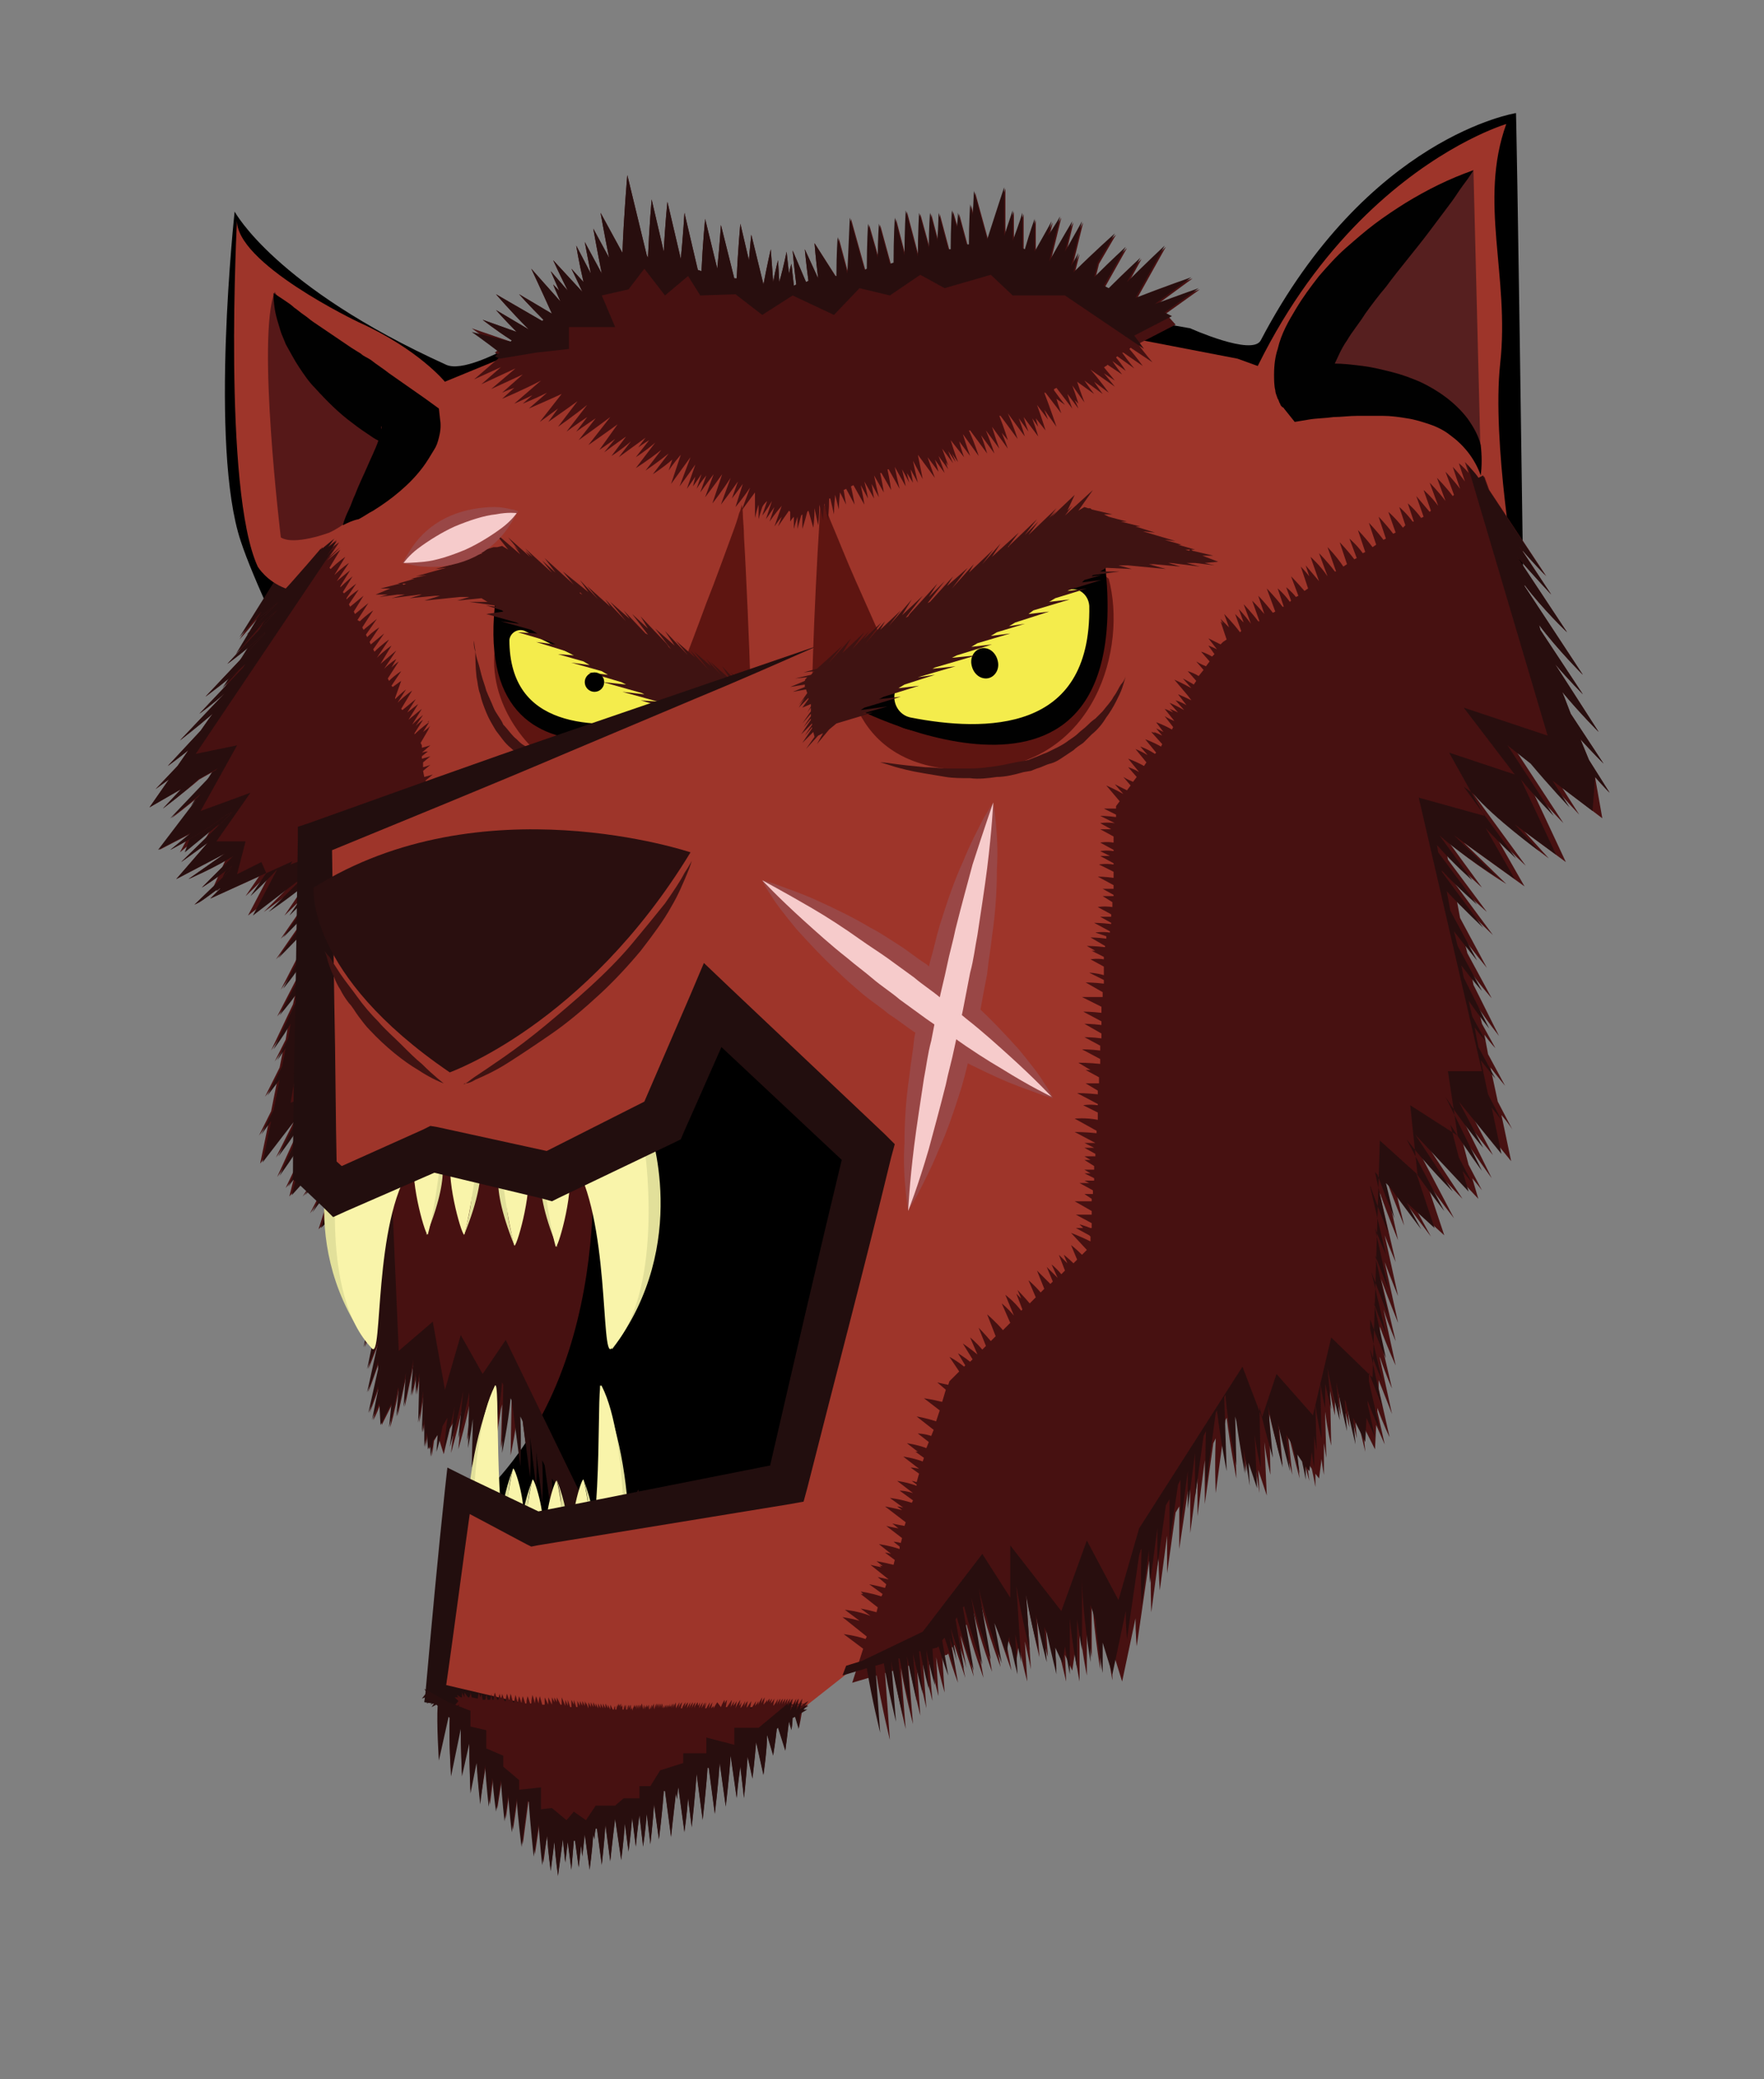<?xml version="1.0" encoding="utf-8"?>
<!-- Generator: Adobe Illustrator 19.1.0, SVG Export Plug-In . SVG Version: 6.00 Build 0)  -->
<svg version="1.1" xmlns="http://www.w3.org/2000/svg" xmlns:xlink="http://www.w3.org/1999/xlink" x="0px" y="0px"
	 viewBox="0 0 145.1 171" style="enable-background:new 0 0 145.1 171;" xml:space="preserve">
<rect x="0" y="0" width="145.1" height="171" fill="#808080" stroke="none"/>
<style type="text/css">
	.st0{fill:#561F1F;}
	.st1{fill:#471111;}
	.st2{fill:#9E352A;}
	.st3{fill:#280E0E;}
	.st4{fill:#E2E09A;}
	.st5{fill:#F9F4AA;}
	.st6{fill:#5E1511;}
	.st7{fill:#010101;}
	.st8{fill:#F4EC4C;stroke:#010101;stroke-miterlimit:10;}
	.st9{fill:#3F1312;}
	.st10{fill:#351C23;stroke:#351C23;stroke-miterlimit:10;}
	.st11{fill:#220E0E;}
	.st12{fill:#2A0F0F;}
	.st13{fill:#351C23;}
	.st14{fill:#561818;}
	.st15{fill:#994746;}
	.st16{fill:#F6CBCB;}
</style>
<g id="head">
</g>
<g id="sideburn2">
</g>
<g id="Layer_2">
</g>
<g id="Layer_3">
</g>
<g id="Layer_5">
</g>
<g id="ear">
	<path class="st0" d="M0-135.3"/>
</g>
<g id="teeth">
</g>
<g id="Layer_8">
</g>
<g id="Layer_9">
</g>
<g id="hair">
</g>
<g id="Layer_10">
</g>
<g id="eye2">
</g>
<g id="jaaw">
</g>
<g id="outline">
</g>
<g id="nose">
</g>
<g id="eye1">
</g>
<g id="wrinkles">
</g>
<g id="Layer_4">
</g>
<g id="Layer_7">
</g>
<g id="hair_1_">
</g>
<g id="scars">
	<path class="st1" d="M16.2,67.5c-0.6,0.7-1,1.1-1,1.1l1.5-2.4l0.6-1.5c-0.9,1-1.6,1.8-1.6,1.8l2.3-3.7l0.4-1.2l0.2-0.5
		c-1.2,1.6-2.5,3-2.5,3l3.1-5c-1,1.3-2,2.3-2,2.3l3-4.8l0.1-0.4c-1.3,1.8-3.1,3.8-3.1,3.8l4.1-6.6l0-0.1c-1.3,1.8-3,3.5-3,3.5
		l3.5-5.6c-1.2,1.5-2.4,2.8-2.4,2.8l2.1-3.5c-1,1.2-1.8,2.1-1.8,2.1l4-6.4l0.3-1l0.3,0.2c0.5-0.7,1-1.3,1-1.3l-0.3,0.8
		c0.4-0.4,0.6-0.8,0.6-0.8l-0.5,1.4c0.5-0.6,0.9-1.1,0.9-1.1L25.6,46c0.5-0.7,1-1.2,1-1.2l-0.6,1.7l0.1,0.1c0.5-0.8,1.1-1.4,1.1-1.4
		l-0.6,1.7c0.5-0.8,1.1-1.4,1.1-1.4l-0.6,1.8l0,0c0.5-0.7,1-1.2,1-1.2l-0.5,1.5l0.1,0c0.5-0.7,1-1.2,1-1.2L28.3,48l0.2,0.1
		c0.5-0.6,0.9-1.1,0.9-1.1l-0.5,1.4l0.1,0c0.5-0.6,0.9-1.1,0.9-1.1l-0.5,1.4l0.2,0.1c0.5-0.7,1-1.2,1-1.2L30,49.3l0.2,0.1
		c0.5-0.7,1-1.3,1-1.3l-0.5,1.6l0.1,0.1c0.5-0.7,1.1-1.3,1.1-1.3l-0.6,1.6l0.2,0.2c0.5-0.7,1-1.2,1-1.2l-0.5,1.6l0.2,0.1
		c0.5-0.6,0.9-1.1,0.9-1.1l-0.5,1.4l0.2,0.1c0.5-0.7,1-1.2,1-1.2l-0.5,1.6l0.3,0.2c0.5-0.8,1.1-1.4,1.1-1.4l-0.6,1.8l0,0
		c0.5-0.8,1.1-1.4,1.1-1.4l-0.6,1.7l0,0c0.5-0.8,1.2-1.5,1.2-1.5L35.3,53c0.5-0.6,0.9-1.1,0.9-1.1L36,52.7c0.3-0.4,0.6-0.7,0.6-0.7
		l-0.5,1.6l0.2,0.2c0.5-0.6,0.9-1.1,0.9-1.1L36.8,54l0.2,0.1c0.4-0.4,0.7-0.8,0.7-0.8l-0.3,1l0.1,0.1c0.4-0.6,0.9-1,0.9-1l-0.4,1.3
		l0.1,0c0.5-0.8,1.1-1.4,1.1-1.4l-0.6,1.7l0.1,0.1c0.5-0.7,1-1.2,1-1.2L39,55.3c0.4-0.6,0.8-1,0.8-1l-0.5,1.5l0,0
		c0.5-0.7,1-1.3,1-1.3L40,56.1c0.5-0.6,0.9-1.1,0.9-1.1l-0.3,1c0.3-0.4,0.6-0.7,0.6-0.7l-0.4,1.3l0.1,0c0.5-0.8,1.1-1.4,1.1-1.4
		l-0.3,1c0.3-0.4,0.6-0.6,0.6-0.6l-0.1,0.4C42,56.1,42,56,42,56l-0.5,1.4l0.2,0.2l0.1,0.2c0.5-0.3,0.9-0.5,0.9-0.5l-0.6,0.8
		c0.4-0.2,0.6-0.3,0.6-0.3l-0.5,0.6l0.1,0.2c0.4-0.2,0.8-0.4,0.8-0.4L42.7,59l0.2,0.4c0.4-0.2,0.7-0.4,0.7-0.4l-0.5,0.7l0.3,0.5
		c0.4-0.2,0.8-0.4,0.8-0.4l-0.6,0.7l0.2,0.3c0.5-0.3,0.8-0.4,0.8-0.4L44.1,61c0.6-0.4,1.2-0.6,1.2-0.6l-0.9,1.2l0.1,0.2
		c0.5-0.3,0.9-0.5,0.9-0.5l-0.6,0.8c0.4-0.2,0.8-0.4,0.8-0.4l-0.6,0.7c0.6-0.3,1-0.5,1-0.5l-0.6,0.7c0.3-0.2,0.6-0.3,0.6-0.3
		l-0.2,0.3c0.4-0.2,0.6-0.3,0.6-0.3l-0.7,0.9c0.4-0.2,0.7-0.3,0.7-0.3l-0.6,0.8l0.1,0.2c0.6-0.3,1.1-0.6,1.1-0.6L46.5,64
		c0.3-0.2,0.6-0.3,0.6-0.3l-0.4,0.5c0.4-0.2,0.6-0.3,0.6-0.3l-0.1,0.1c0.2-0.1,0.2-0.1,0.2-0.1L46.7,65l0.1,0.2
		c0.6-0.4,1.1-0.6,1.1-0.6l-0.8,1l0.1,0.1c0.5-0.3,1-0.5,1-0.5l-0.5,0.6c0.5-0.3,0.8-0.4,0.8-0.4l-0.8,1l0.2,0.3
		c0.6-0.3,1.1-0.6,1.1-0.6l-0.8,1l0,0c0.4-0.2,0.8-0.4,0.8-0.4l-0.6,0.7l0.3,0.4c0.4-0.2,0.7-0.3,0.7-0.3l-0.5,0.6l0.2,0.3
		c0.5-0.3,0.8-0.4,0.8-0.4l-0.6,0.7c0.6-0.4,1.2-0.6,1.2-0.6l-0.9,1.2l0.2,0.3l0,0.1c0.5,0,0.9,0,0.9,0l-0.8,0.5l0,0.1
		c0.6-0.1,1.1,0,1.1,0l-1,0.6c0.6-0.1,1,0,1,0l-0.8,0.5c0.5,0,0.8,0,0.8,0l-1,0.6l0,0.4c0.5,0,0.9,0,0.9,0L50,72.8l0,0.1
		c0.5,0,1,0,1,0l-0.6,0.4c0.4,0,0.6,0,0.6,0l-0.9,0.5l0,0.1c0.6-0.1,1,0,1,0l-1,0.6l0,0.4c0.6-0.1,1.1-0.1,1.1-0.1l-1.1,0.6l0,0.2
		c0.4,0,0.8,0,0.8,0l-0.7,0.4l0,0.1c0.4,0,0.7,0,0.7,0l-0.7,0.4l0,0.4c0.6-0.1,1,0,1,0l-1,0.6l0,0.2c0.5,0,0.8,0,0.8,0L50.4,78
		l0,0.1c0.6-0.1,1.2-0.1,1.2-0.1l-1.1,0.7l0,0.1c0.6-0.1,1,0,1,0l-1,0.6l0,0.2c0.6-0.1,1.1,0,1.1,0l-1,0.6l0,0.1
		c0.7-0.1,1.3-0.1,1.3-0.1l-0.6,0.4c0.1,0,0.2,0,0.2,0L50.6,81l0,0.1c0.5,0,1,0,1,0l-0.9,0.5l0,0.6c0.6-0.1,1.1,0,1.1,0l-1,0.6
		l0,0.3C51.4,83,52,83,52,83l-1.2,0.7l0,0.3c0.7-0.1,1.4-0.1,1.4-0.1l-1.3,0.8l0,0.4c0.7-0.1,1.3-0.1,1.3-0.1l-1.3,0.7l0,0.3
		c0.7-0.1,1.2-0.1,1.2-0.1L51,86.7l0,0.3c0.6-0.1,1.2-0.1,1.2-0.1l-1.1,0.6l0,0.4c0.7-0.1,1.3-0.1,1.3-0.1l-1.3,0.7l0,0.3
		c0.8-0.1,1.6-0.1,1.6-0.1l-0.9,0.5c0.2,0,0.3,0,0.3,0l-1,0.6l0,0.4c0.5,0,0.9,0,0.9,0l-0.9,0.5l0,0.2c0.8-0.1,1.5-0.1,1.5-0.1
		l-1.4,0.8l0,0.1c0.6-0.1,1,0,1,0l-1,0.6l0,0.5c0.8-0.1,1.6-0.1,1.6-0.1l-1.6,0.9l0,0.1c0.8-0.1,1.6-0.1,1.6-0.1l-1.5,0.8
		c0.5,0,0.8,0,0.8,0L51.7,95c0.4,0,0.7,0,0.7,0l-0.8,0.4l0,0.2c0.4,0,0.8,0,0.8,0L52,95.8c0.3,0,0.4,0,0.4,0l-0.7,0.4l0,0.3
		c0.4,0,0.7,0,0.7,0L52,96.8c0.3,0,0.4,0,0.4,0l-0.7,0.4l0,0.2c0.4,0,0.6,0,0.6,0l-0.3,0.2c0.4,0,0.7,0,0.7,0l-0.9,0.5l0,0.2
		c0.3,0,0.6,0,0.6,0l-0.6,0.3l0,0.2c0.3,0,0.5,0,0.5,0l0,0c0.4,0,0.7,0,0.7,0l-1.2,0.7l0,0.3c0.5,0,0.9,0,0.9,0l0,0
		c0.2,0,0.3,0,0.3,0l-1.1,0.6l0,0.4c0,0,0.1,0,0.1,0c0.4-0.2,0.7-0.3,0.7-0.3l-0.2,0.3c0.3,0,0.5,0,0.5,0l-1,0.6l-0.1,0.1l0,0.4
		c0.7-0.4,1.4-0.6,1.4-0.6l-1.1,1.2l0.4,0.4c0.4-0.5,0.7-0.8,0.7-0.8L53,103l0.3,0.3c0.4-0.4,0.6-0.7,0.6-0.7l-0.2,0.6
		c0.3-0.4,0.6-0.6,0.6-0.6l-0.5,1.2l0.3,0.3c0.4-0.4,0.7-0.7,0.7-0.7l-0.4,1c0.4-0.5,0.7-0.8,0.7-0.8l-0.4,1.1l0.2,0.2
		c0.5-0.6,0.9-1,0.9-1l-0.5,1.4l0.2,0.2c0.5-0.5,0.9-0.9,0.9-0.9l-0.5,1.3l0.4,0.4c0.5-0.6,0.9-1,0.9-1L57,106
		c0.2-0.2,0.3-0.3,0.3-0.3l-0.5,1.2L57,107c0.5-0.7,1.1-1.2,1.1-1.2l-0.6,1.5c0.5-0.5,0.9-0.9,0.9-0.9l-0.6,1.4l0.5,0.5
		c0.5-0.7,1.1-1.2,1.1-1.2l-0.6,1.6l0.4,0.4c0.5-0.6,0.9-1,0.9-1l-0.5,1.3l0.2,0.2c0.5-0.5,0.9-0.9,0.9-0.9l-0.5,1.3l0,0
		c0.6-0.5,1.1-0.8,1.1-0.8l-0.7,1.2l0.2,0.2c0.5-0.4,0.8-0.6,0.8-0.6l-0.5,0.9L61,111c0.5-0.5,1-0.8,1-0.8l-0.7,1.1l0.7,0.7l0.1,0.3
		c0.4-0.1,0.8-0.2,0.8-0.2l-0.6,0.5l0.3,0.9c0.7-0.2,1.3-0.3,1.3-0.3l-1.1,0.9l0.3,0.9c0.7-0.2,1.4-0.3,1.4-0.3l-1.2,1l0.1,0.5
		c0.5-0.1,0.9-0.2,0.9-0.2l-0.8,0.6l0.1,0.4c0.7-0.2,1.4-0.3,1.4-0.3l-0.8,0.6c0.1,0,0.2,0,0.2,0l-0.6,0.5l0.1,0.3
		c0.7-0.2,1.4-0.3,1.4-0.3l-1.1,0.9c0.4-0.1,0.6-0.1,0.6-0.1l-0.6,0.5l0.2,0.7c0.2,0,0.4-0.1,0.4-0.1l-0.3,0.3l0,0.1
		c0.7-0.2,1.4-0.3,1.4-0.3l-1.1,0.9c0.5-0.1,0.9-0.2,0.9-0.2l-0.9,0.7l0.1,0.2c0.8-0.3,1.5-0.4,1.5-0.4l-0.9,0.8
		c0.2-0.1,0.4-0.1,0.4-0.1l-0.4,0.3c0.7-0.2,1.2-0.3,1.2-0.3l-1.4,1.2l0.1,0.3c0.5-0.1,0.9-0.2,0.9-0.2l-0.4,0.3
		c0.5-0.1,0.9-0.2,0.9-0.2l-1.1,0.9l0.1,0.3c0.3-0.1,0.5-0.1,0.5-0.1l-0.5,0.4l0,0.1c0.7-0.2,1.4-0.4,1.4-0.4l-0.9,0.7
		c0.2-0.1,0.4-0.1,0.4-0.1l-0.7,0.6l0.1,0.3c0.7-0.2,1.2-0.3,1.2-0.3l-0.5,0.4c0.2,0,0.3-0.1,0.3-0.1l-0.2,0.2
		c0.4-0.1,0.8-0.2,0.8-0.2l-1.3,1.1l0,0c0.4-0.1,0.7-0.2,0.7-0.2l-0.6,0.5l0.1,0.3c0.6-0.2,1.1-0.3,1.1-0.3l-0.9,0.8l0.1,0.2
		c0.8-0.3,1.5-0.4,1.5-0.4l-0.2,0.1c0.1,0,0.2,0,0.2,0l-1.2,1l0.1,0.4c0.6-0.2,1.1-0.3,1.1-0.3l-0.7,0.6c0.9-0.3,1.8-0.5,1.8-0.5
		l-1,0.8c0.6-0.2,1.2-0.3,1.2-0.3l-1.7,1.4l0.1,0.2c0.8-0.3,1.5-0.4,1.5-0.4l-1.3,1.1l0.8,2.6l-1.7-0.5c-0.3,2.3-1,4.8-1,4.8l0.3-5
		l-0.6-0.2c-0.3,2.2-0.9,4.3-0.9,4.3l0.3-4.5l0,0c-0.3,2.1-0.9,4.2-0.9,4.2l0.3-4.4l-0.1,0c-0.3,1.9-0.8,3.7-0.8,3.7l0.3-3.9
		c-0.3,1.8-0.7,3.4-0.7,3.4l0.2-3.5l0,0c-0.3,1.6-0.6,3-0.6,3l0.2-3.1l-0.1,0c-0.3,1.5-0.6,2.8-0.6,2.8l0.2-2.9l0,0
		c-0.3,1.5-0.6,2.6-0.6,2.6l0.2-2.7l-0.3-0.1l-0.1-0.1c-0.4,1.2-0.7,2.2-0.7,2.2l0.4-2.6l-0.1-0.2c-0.4,1.4-0.8,2.4-0.8,2.4l0.4-2.5
		c-0.3,1-0.6,1.7-0.6,1.7L61,131l0,0c-0.5,1.7-1,3.1-1,3.1l0.6-3.7l-0.1-0.2c-0.5,2-1.2,4-1.2,4l0.8-4.7l-0.1-0.1
		c-0.5,2.2-1.3,4.4-1.3,4.4l0.8-5c-0.5,2.2-1.4,4.7-1.4,4.7l0.9-5.3c-0.5,2.5-1.6,5.7-1.6,5.7l0.5-3l-0.8,2.3l-0.2-1.3
		c-0.3,1.6-0.6,2.8-0.6,2.8l0.2-3c-0.2,1.2-0.5,2.1-0.5,2.1l0.4-5.7l0,0c-0.3,2.3-0.9,4.8-0.9,4.8l0.3-4.1c-0.3,2.1-0.8,4.1-0.8,4.1
		l0.2-2.6c-0.3,1.9-0.7,3.5-0.7,3.5l0.2-2.6l-0.2,0.4c-0.3,1.7-0.6,3.1-0.6,3.1l0.1-2l-0.6,1.2l-0.2-1.3c-0.2,1.2-0.3,2.1-0.3,2.1
		l0-4.2l0,0c-0.2,2-0.5,3.8-0.5,3.8l0-3.6c-0.2,1.3-0.3,2.2-0.3,2.2l0-5.5l0,0.1c0,2.6-0.6,6.4-0.6,6.4l0-4.2l-0.3,1.1
		c-0.2,2.1-0.5,4-0.5,4l0-2.3l-0.7,2.3l-1-4.7c0,1.2,0,2.1,0,2.1l-0.8-6.3l-0.1-0.3l0,0l0,0l-0.1-0.1c0.1,2.1,0,4.2,0,4.2l-0.5-4.1
		c0,1.4,0,2.4,0,2.4l-0.5-4.1c0,1.6,0,2.9,0,2.9l-0.6-4.5l-0.3-0.5c0,1.7,0,3.2,0,3.2l-0.6-4.3l-0.2-0.4c0,1.8,0,3.4,0,3.4l-0.5-4.1
		c0,1.6,0,2.9,0,2.9l-0.5-4.1c0,1.7,0,3.3,0,3.3l-0.6-4.6l-0.2-0.4c0.1,2.1,0,4.1,0,4.1l-0.7-5.4l-0.1-0.2c-0.2,2.2-0.7,4.5-0.7,4.5
		l0.1-5.6l-0.1-0.2c-0.2,2.4-0.8,5.2-0.8,5.2l0.1-3.6l-0.1,0.4c-0.3,2-0.6,3.9-0.6,3.9l0-1.8c-0.2,1.5-0.5,2.7-0.5,2.7l0-1.7
		l-0.6,1.9l0.1-4c-0.2,1.4-0.4,2.4-0.4,2.4l0.1-4.6c-0.4,2-0.9,3.8-0.9,3.8l0.4-3.9c-0.4,2.2-1.1,4.6-1.1,4.6l0.3-3.3
		c-0.4,1.9-0.9,3.6-0.9,3.6l0.3-2.7l-0.4,0.7c-0.3,1.2-0.5,2.1-0.5,2.1L36,118l-0.3,0.5c-0.1,0.8-0.2,1.3-0.2,1.3l0-1l-0.2,0.4
		l-0.1-1.4c-0.1,0.7-0.2,1.2-0.2,1.2l0-2.3c-0.1,0.7-0.2,1.1-0.2,1.1l0.1-3.2l0-0.2c-0.2,1.4-0.4,2.6-0.4,2.6l0.1-4.1
		c-0.2,1-0.3,1.8-0.3,1.8l0-1.8c-0.2,1.1-0.4,1.9-0.4,1.9l0.2-3c-0.4,2-0.8,3.9-0.8,3.9l0.2-3l0,0.1c-0.4,1.9-0.8,3.7-0.8,3.7
		l0.2-2.4l-0.1,0.2c-0.3,1.7-0.7,3.1-0.7,3.1l0.2-2l-0.9,1.8l-0.1-1.8c-0.3,0.9-0.6,1.4-0.6,1.4l0.5-2.5l0-0.3
		c-0.4,1.2-0.8,2.2-0.8,2.2l0.8-3.6l0-0.6c-0.5,1.4-0.9,2.5-0.9,2.5l0.9-4.1l0-0.1c-0.5,1.3-0.9,2.3-0.9,2.3l0.8-3.9l0-0.2l0-0.6
		c-0.5,1.6-1.1,2.9-1.1,2.9l0.9-4.1c-0.5,1.3-0.9,2.3-0.9,2.3l1-4.7c-0.6,1.7-1.2,3.2-1.2,3.2l1-4.5c-0.5,1.4-1,2.6-1,2.6l1-4.5
		c-0.4,1.2-0.8,2-0.8,2l1.1-5.1l0-0.1c-0.6,1.9-1.3,3.5-1.3,3.5l1-4.6l-0.2,0.2c-0.6,1.7-1.2,3.2-1.2,3.2l0.6-2.6L29.4,98
		c-1.1,1.7-2.3,3.2-2.3,3.2l1-2l-1.9,1.9l1.3-4.1c-1,1.5-2,2.8-2,2.8l2.7-5.3c-1.3,1.9-3.3,3.9-3.3,3.9l2.7-4.2l-3.8,4.2l0.4-1.6
		c-0.4,0.6-0.7,0.9-0.7,0.9l0.9-1.9l0.6-2.4c-1,1.8-2.2,3.4-2.2,3.4l2.5-5.5c-1.1,1.9-2.6,3.9-2.6,3.9l1.7-3.4l-3,3.9l0.7-3.4
		c-0.5,0.7-0.8,1.1-0.8,1.1l1-2l0.5-2.5c-0.6,0.8-1,1.3-1,1.3l1.2-2.4l0.3-1.5c-0.4,0.6-0.7,1-0.7,1l0.9-1.8l0.2-1.2
		c-0.8,1.2-1.4,2.1-1.4,2.1l1.8-3.8l0.2-0.9c-0.8,1.1-1.5,1.9-1.5,1.9l1.7-3.3l0.2-1.1c-0.9,1.2-1.6,2.2-1.6,2.2l1.9-3.7l0.3-1.5
		c-1.3,1.4-2.6,2.7-2.6,2.7l2.9-4.2l0-0.1c-1.2,1.4-2.5,2.6-2.5,2.6l2.7-3.9l0.1-0.6c-1.2,1.4-2.5,2.6-2.5,2.6l2.3-3.4
		c-1.7,1.5-4,3.1-4,3.1l3-3l-4.3,3.3l2-3.8c-1.1,1.2-2.2,2.2-2.2,2.2l3.7-5.4l-0.7,0.5c-1.4,1.8-4.6,4.2-4.6,4.2l1.7-2l-2.9,2.3
		l2.5-5.6c-1.2,1.5-2.3,2.7-2.3,2.7l3.2-5.2l-1.7,1.4c-1.3,1.7-2.7,3.2-2.7,3.2l1.2-2l-2.8,2.3L16.2,67.5z"/>
	<path d="M48.5,92c0,0,2.9,20.4-9.4,31.5c-0.6,0.5,2.6,1.6,2.6,1.6l6.3,3.6l-5.6-1.6l-5.7,12.2l29.6,1.1l43.4-69.4
		c0,0,15.7-15.8,15.6-22.7c-0.5-36.2-0.6-39-0.6-39s-12.2,1.9-21,18.7c-0.7,1.3-5.8-1-5.8-1l-15.8-2.8l-19.2,4.8l-15.1-4.1
		c0,0-8.7,6.2-11.1,5.1c-14.1-6.4-17.4-12.6-17.4-12.6s-2.1,19.3,0.5,27.1c2,6.1,10.9,23,10.9,23"/>
	<polygon class="st2" points="44.1,136.3 66.3,140.3 106.7,108.5 122.6,15.6 107.3,31.5 101.8,29.5 82.6,25.8 63.4,30.7 48.5,26.5 
		32.2,33.2 19.8,20.7 23.3,41.1 29.3,63.4 29.5,68 60.8,55.3 74.2,102.4 63.9,123.7 	"/>
	<path class="st2" d="M20.2,100.1"/>
	<path class="st3" d="M59.6,126l-2.1,2.5l-1-3.3l-2.5,3.4l-1.5-6.1l-2.4,5.2l-8.5-17.5l-1.9,2.8l-1.8-3.2l-1.3,4.5l-1-5.6l-2.8,2.4
		l-0.7-16L29.1,96v-3.7h-2.2v-2.9l-3,1.3l3.7-21l-3.7,1.4l2.2-4l0.6-1.6l-5.2,3.6l1.6-6.1l-4.6,2.8l6.5-21.4
		c-0.2,0.2-0.5,0.6-0.7,0.9L24,45l-0.3,1l-4,6.4c0,0,0.8-0.9,1.8-2.1l-2.1,3.5c0,0,1.2-1.3,2.4-2.8l-3.5,5.6c0,0,1.7-1.8,3-3.5
		l0,0.1l-4.1,6.6c0,0,1.8-1.9,3.1-3.8l-0.1,0.4l-3,4.8c0,0,1-1,2-2.3l-3.1,5c0,0,1.3-1.4,2.5-3l-0.2,0.5l-0.4,1.2l-2.3,3.7
		c0,0,0.7-0.8,1.6-1.8l-0.6,1.5l-1.5,2.4c0,0,0.4-0.5,1-1.1l-1,2.8l2.8-2.3l-1.2,2c0,0,1.5-1.6,2.7-3.2l1.7-1.4l-3.2,5.2
		c0,0,1.2-1.3,2.3-2.7l-2.5,5.6l2.9-2.3l-1.7,2c0,0,3.1-2.4,4.6-4.2l0.7-0.5l-3.7,5.4c0,0,1.1-1,2.2-2.2l-2,3.8l4.3-3.3l-3,3
		c0,0,2.4-1.6,4-3.1l-2.3,3.4c0,0,1.3-1.2,2.5-2.6L26,73.2l-2.7,3.9c0,0,1.2-1.2,2.5-2.6l0,0.1l-2.9,4.2c0,0,1.3-1.3,2.6-2.7
		l-0.3,1.5l-1.9,3.7c0,0,0.8-0.9,1.6-2.2l-0.2,1.1l-1.7,3.3c0,0,0.7-0.8,1.5-1.9l-0.2,0.9l-1.8,3.8c0,0,0.7-0.9,1.4-2.1l-0.2,1.2
		l-0.9,1.8c0,0,0.3-0.4,0.7-1l-0.3,1.5l-1.2,2.4c0,0,0.4-0.5,1-1.3l-0.5,2.5l-1,2c0,0,0.3-0.4,0.8-1.1l-0.7,3.4l3-3.9l-1.7,3.4
		c0,0,1.5-1.9,2.6-3.9l-2.5,5.5c0,0,1.2-1.6,2.2-3.4l-0.6,2.4l-0.9,1.9c0,0,0.3-0.4,0.7-0.9l-0.4,1.6l3.8-4.2l-2.7,4.2
		c0,0,1.9-2,3.3-3.9l-2.7,5.3c0,0,1-1.3,2-2.8l-1.3,4.1l1.9-1.9l-1,2c0,0,1.2-1.5,2.3-3.2l0.3-0.3l-0.6,2.6c0,0,0.6-1.5,1.2-3.2
		l0.2-0.2l-1,4.6c0,0,0.7-1.7,1.3-3.5l0,0.1l-1.1,5.1c0,0,0.4-0.9,0.8-2l-1,4.5c0,0,0.5-1.1,1-2.6l-1,4.5c0,0,0.6-1.5,1.2-3.2
		l-1,4.7c0,0,0.4-1,0.9-2.3l-0.9,4.1c0,0,0.5-1.3,1.1-2.9l0,0.6l0,0.2l-0.8,3.9c0,0,0.4-1,0.9-2.3l0,0.1l-0.9,4.1
		c0,0,0.5-1.1,0.9-2.5l0,0.6l-0.8,3.6c0,0,0.4-0.9,0.8-2.2l0,0.3l-0.5,2.5c0,0,0.2-0.6,0.6-1.4l0.1,1.8l0.9-1.8l-0.2,2
		c0,0,0.4-1.4,0.7-3.1l0.1-0.2l-0.2,2.4c0,0,0.5-1.8,0.8-3.7l0-0.1l-0.2,3c0,0,0.5-1.9,0.8-3.9l-0.2,3c0,0,0.2-0.8,0.4-1.9l0,1.8
		c0,0,0.1-0.7,0.3-1.8l-0.1,4.1c0,0,0.2-1.1,0.4-2.6l0,0.2l-0.1,3.2c0,0,0.1-0.4,0.2-1.1l0,2.3c0,0,0.1-0.5,0.2-1.2l0.1,1.4l0.2-0.4
		l0,1c0,0,0.1-0.5,0.2-1.3L36,118l-0.1,1.4c0,0,0.3-0.9,0.5-2.1l0.4-0.7l-0.3,2.7c0,0,0.5-1.7,0.9-3.6L37,119c0,0,0.7-2.4,1.1-4.6
		l-0.4,3.9c0,0,0.5-1.8,0.9-3.8l-0.1,4.6c0,0,0.2-1,0.4-2.4l-0.1,4l0.6-1.9l0,1.7c0,0,0.2-1.2,0.5-2.7l0,1.8c0,0,0.4-1.9,0.6-3.9
		l0.1-0.4l-0.1,3.6c0,0,0.6-2.8,0.8-5.2l0.1,0.2l-0.1,5.6c0,0,0.5-2.3,0.7-4.5l0.1,0.2l0.7,5.4c0,0,0.1-2,0-4.1l0.2,0.4l0.6,4.6
		c0,0,0.1-1.5,0-3.3l0.5,4.1c0,0,0.1-1.3,0-2.9l0.5,4.1c0,0,0.1-1.6,0-3.4l0.2,0.4l0.6,4.3c0,0,0.1-1.5,0-3.2l0.3,0.5l0.6,4.5
		c0,0,0.1-1.3,0-2.9l0.5,4.1c0,0,0-1.1,0-2.4l0.5,4.1c0,0,0.1-2.1,0-4.2l0.1,0.1l0,0l0,0l0.1,0.3l0.8,6.3c0,0,0-0.9,0-2.1l1,4.7
		l0.7-2.3l0,2.3c0,0,0.3-2,0.5-4l0.3-1.1l0,4.2c0,0,0.6-3.8,0.6-6.4l0-0.1l0,5.5c0,0,0.2-1,0.3-2.2l0,3.6c0,0,0.3-1.8,0.5-3.8l0,0
		l0,4.2c0,0,0.1-0.9,0.3-2.1l0.2,1.3l0.6-1.2l-0.1,2c0,0,0.3-1.4,0.6-3.1l0.2-0.4l-0.2,2.6c0,0,0.4-1.7,0.7-3.5l-0.2,2.6
		c0,0,0.5-2,0.8-4.1l-0.3,4.1c0,0,0.6-2.5,0.9-4.8l0,0l-0.4,5.7c0,0,0.2-0.9,0.5-2.1l-0.2,3c0,0,0.3-1.3,0.6-2.8l0.2,1.3l0.8-2.3
		l-0.5,3c0,0,1.1-3.2,1.6-5.7l-0.9,5.3c0,0,0.8-2.4,1.4-4.7l-0.8,5c0,0,0.8-2.2,1.3-4.4l0.1,0.1l-0.8,4.7c0,0,0.7-2,1.2-4l0.1,0.2
		l-0.6,3.7c0,0,0.5-1.4,1-3.1l0,0l-0.4,2.5c0,0,0.2-0.7,0.6-1.7l-0.4,2.5c0,0,0.4-1.1,0.8-2.4l0.1,0.2l-0.4,2.6c0,0,0.3-0.9,0.7-2.2
		l0.1,0.1l0.3,0.1l-0.2,2.7c0,0,0.3-1.1,0.6-2.6l0,0l-0.2,2.9c0,0,0.3-1.2,0.6-2.8l0.1,0l-0.2,3.1c0,0,0.3-1.4,0.6-3l0,0l-0.2,3.5
		c0,0,0.4-1.6,0.7-3.4l-0.3,3.9c0,0,0.4-1.8,0.8-3.7l0.1,0l-0.3,4.4c0,0,0.5-2.1,0.9-4.2l0,0l-0.3,4.5c0,0,0.5-2.2,0.9-4.3l0.6,0.2
		l-0.3,5c0,0,0.6-2.5,1-4.8l1.7,0.5l0,0L59.6,126z"/>
	<path class="st0" d="M27.3,34.3l-6.7-11.8c0,0,0.6,9.4,2.9,14c0.6,1.3,2.5,1.8,3.9,1.5h0C28,36.8,27.9,35.4,27.3,34.3z"/>
	<g>
		<path d="M27.4,38c0,0,0-0.3,0-0.8c0-0.5-0.2-1.1-0.5-1.7c-0.1-0.1-0.2-0.3-0.3-0.4c-0.1-0.1-0.2-0.3-0.4-0.4
			c-0.3-0.4-0.6-0.8-0.9-1.2c-0.6-0.8-1.2-1.8-1.7-2.7c-1.1-1.9-1.9-3.9-2.4-5.5c-0.2-0.8-0.4-1.5-0.5-2c-0.1-0.5-0.1-0.8-0.1-0.8
			s0.2,0.2,0.6,0.5c0.4,0.3,0.9,0.8,1.5,1.4c1.1,1.2,2.4,3,3.5,4.9c0.5,1,1,1.9,1.4,2.9c0.2,0.5,0.4,0.9,0.5,1.4
			c0.1,0.2,0.2,0.5,0.3,0.8c0.1,0.3,0.1,0.5,0.1,0.8c0,1-0.3,1.8-0.6,2.2C27.6,37.8,27.4,38,27.4,38z"/>
	</g>
	<g>
		<path d="M110,39.6c0,0-0.1-0.1-0.2-0.3c-0.1-0.2-0.3-0.5-0.4-0.8c-0.3-0.7-0.5-1.9-0.1-3.4c0.1-0.4,0.2-0.7,0.4-1.1
			c0.2-0.4,0.4-0.8,0.6-1c0.4-0.6,0.8-1.3,1.2-1.9c0.9-1.3,1.9-2.7,2.9-4.1c2.1-2.7,4.3-5.2,6.2-7c0.9-0.9,1.7-1.6,2.3-2.1
			c0.6-0.5,0.9-0.7,0.9-0.7s-0.2,0.4-0.5,1.1c-0.3,0.7-0.8,1.7-1.4,2.8c-1.2,2.3-3.1,5.1-5.2,7.8c-1,1.3-2.1,2.7-3.2,3.9
			c-0.5,0.6-1.1,1.2-1.6,1.7c-0.3,0.3-0.4,0.5-0.6,0.7c-0.2,0.2-0.4,0.5-0.5,0.7c-0.6,1-0.8,2-0.9,2.7c0,0.4,0,0.7,0,0.9
			C110,39.5,110,39.6,110,39.6z"/>
	</g>
	<g>
		<path class="st4" d="M53.4,92.7c0,0,3.5,9.6-3,18.2c-0.8,1.1,5.3-14.3-2.9-15.5c-1.4-0.2,0.4-4,3.3-4h0
			C52.5,91.5,52.5,91.7,53.4,92.7z"/>
		<path class="st5" d="M53.1,95.1c0,0,1.5,11.3-2.8,15.8c-0.9,1-0.1-10.8-3.2-15.5c-1.2-1.7,1.3-4,3.3-4h0
			C52.2,91.5,53,93.2,53.1,95.1z"/>
	</g>
	<g>
		<path class="st4" d="M38.7,132.2c0,0-1.6-9.6,2-18.2c0.5-1.1-3.1,14.3,1.2,15.5c0.7,0.2-0.3,4-1.9,4h0
			C39.1,133.5,39.1,133.2,38.7,132.2z"/>
		<path class="st5" d="M38.9,129.8c0,0-0.5-11.3,1.8-15.8c0.5-1-0.2,10.8,1.4,15.5c0.6,1.8-0.8,4-1.9,4h0
			C39.3,133.5,38.9,131.8,38.9,129.8z"/>
	</g>
	<g>
		<path class="st4" d="M51.4,132.2c0,0,1.6-9.6-2-18.2c-0.5-1.1,3.1,14.3-1.2,15.5c-0.7,0.2,0.3,4,1.9,4h0
			C51,133.5,51,133.2,51.4,132.2z"/>
		<path class="st5" d="M51.3,129.8c0,0,0.5-11.3-1.8-15.8c-0.5-1,0.2,10.8-1.4,15.5c-0.6,1.8,0.8,4,1.9,4h0
			C50.9,133.5,51.2,131.8,51.3,129.8z"/>
	</g>
	<g>
		<path class="st4" d="M27.6,93.4c0,0-3.5,9.2,3,17.5c0.8,1-5.3-13.7,2.9-14.9c1.4-0.2-0.4-3.8-3.3-3.8h0
			C28.5,92.2,28.5,92.5,27.6,93.4z"/>
		<path class="st5" d="M27.8,95.7c0,0-1.5,10.8,2.8,15.2c0.9,1,0.1-10.4,3.2-14.9c1.2-1.7-1.3-3.8-3.3-3.8h0
			C28.7,92.2,28,93.9,27.8,95.7z"/>
	</g>
	<g>
		<path class="st4" d="M36,94.7c0,0,1.4,1.1-0.9,6.8c-0.4,0.9,2.2-5.9-1-6.2c0,0,0,0,1-0.9h0C35.8,94.4,35.7,94.4,36,94.7z"/>
		<path class="st5" d="M36.2,95.7c0,0-0.4,3.6-1,5.8c-0.1,0.5-1.5-4.2-1.1-6.2c0.1-0.5,0.8-0.8,1-0.9h0C35.8,94.4,36.1,95,36.2,95.7
			z"/>
	</g>
	<g>
		<path class="st4" d="M41.7,125.5c0,0-1-0.7,0.5-4.7c0.2-0.6-1.4,4,0.8,4.2c0,0,0,0-0.6,0.6h0C41.8,125.7,41.9,125.7,41.7,125.5z"
			/>
		<path class="st5" d="M41.6,124.8c0,0,0.2-2.5,0.6-4c0.1-0.3,1.1,2.8,0.8,4.2c-0.1,0.3-0.5,0.6-0.6,0.6h0
			C41.8,125.7,41.6,125.3,41.6,124.8z"/>
	</g>
	<g>
		<path class="st4" d="M43.3,126.4c0,0-1-0.7,0.5-4.7c0.2-0.6-1.4,4,0.8,4.2c0,0,0,0-0.6,0.6h0C43.5,126.6,43.6,126.6,43.3,126.4z"
			/>
		<path class="st5" d="M43.2,125.7c0,0,0.2-2.5,0.6-4c0.1-0.3,1.1,2.8,0.8,4.2c-0.1,0.3-0.5,0.6-0.6,0.6h0
			C43.5,126.6,43.3,126.2,43.2,125.7z"/>
	</g>
	<g>
		<path class="st4" d="M46.3,126.4c0,0,1-0.7-0.5-4.7c-0.2-0.6,1.4,4-0.8,4.2c0,0,0,0,0.6,0.6l0,0C46.1,126.7,46.1,126.6,46.3,126.4
			z"/>
		<path class="st5" d="M46.4,125.8c0,0-0.2-2.5-0.6-4c-0.1-0.3-1.1,2.8-0.8,4.2c0.1,0.3,0.5,0.6,0.6,0.6l0,0
			C46.1,126.7,46.3,126.2,46.4,125.8z"/>
	</g>
	<g>
		<path class="st4" d="M48.5,126.4c0,0,1-0.7-0.5-4.7c-0.2-0.6,1.4,4-0.8,4.2c0,0,0,0,0.6,0.6h0C48.3,126.6,48.2,126.6,48.5,126.4z"
			/>
		<path class="st5" d="M48.6,125.7c0,0-0.2-2.5-0.6-4c-0.1-0.3-1.1,2.8-0.8,4.2c0.1,0.3,0.5,0.6,0.6,0.6h0
			C48.3,126.6,48.5,126.2,48.6,125.7z"/>
	</g>
	<path class="st4" d="M39.1,94.7c0,0,1.4,1.1-0.9,6.8c-0.4,0.9,2.2-5.9-1-6.2c0,0,0,0,1-0.9h0C38.9,94.4,38.8,94.4,39.1,94.7z"/>
	<path class="st5" d="M39.2,95.7c0,0-0.4,3.6-1,5.8c-0.1,0.5-1.5-4.2-1.1-6.2c0.1-0.5,0.8-0.8,1-0.9h0C38.9,94.4,39.2,95,39.2,95.7z
		"/>
	<path class="st4" d="M44.9,95.7c0,0-1.4,1.1,0.9,6.8c0.4,0.9-2.2-5.9,1-6.2c0,0,0,0-1-0.9h0C45.1,95.3,45.2,95.3,44.9,95.7z"/>
	<path class="st5" d="M44.7,96.7c0,0,0.4,3.6,1,5.8c0.1,0.5,1.5-4.2,1.1-6.2c-0.1-0.5-0.8-0.8-1-0.9h0
		C45.1,95.3,44.8,95.9,44.7,96.7z"/>
	<path class="st4" d="M41.4,95.6c0,0-1.4,1.1,0.9,6.8c0.4,0.9-2.2-5.9,1-6.2c0,0,0,0-1-0.9l0,0C41.7,95.3,41.8,95.3,41.4,95.6z"/>
	<path class="st5" d="M41.3,96.6c0,0,0.4,3.6,1,5.8c0.1,0.5,1.5-4.2,1.1-6.2c-0.1-0.5-0.8-0.8-1-0.9h0
		C41.7,95.3,41.4,95.9,41.3,96.6z"/>
	<path class="st1" d="M16.4,64.1l1.6-0.9l-3.9,4.1c0,0,1.2-0.9,2.5-2l-3.5,4.6l2.7-1.4L14,69.9c0,0,2.9-1.5,4.5-2.8l0.6-0.3
		l-4.2,4.1c0,0,1-0.7,2.2-1.6l-2.6,3l4-2.1l-3,2.1c0,0,2.1-0.9,3.7-1.9L16.6,73c0,0,1.3-0.8,2.5-1.8l-0.3,0.5l-2.8,2.7l0.4-0.2
		c0.5-0.3,1.1-0.8,1.7-1.2l0,0.1l-0.8,0.8l18.3-8.3l0.3-0.2c0,0-0.3,0.1-0.8,0.2l0-0.2l1-0.9c0,0-0.5,0.1-1,0.3l0.6-0.5
		c0,0-0.3,0.1-0.7,0.2l0-0.3l0.6-0.5c0,0-0.3,0.1-0.7,0.2l-0.1-0.5l0.6-0.5c0,0-0.2,0.1-0.6,0.2l0-0.4l0.6-0.5c0,0-0.3,0.1-0.7,0.2
		l0-0.2l0.5-0.4c0,0-0.2,0-0.5,0.1l0.7-0.6c0,0-0.3,0.1-0.7,0.2l0-0.2l-0.1-0.2l0.7-1.2c0,0,0,0-0.1,0.1l0.2-0.3
		c0,0-0.2,0.2-0.6,0.5l0.5-0.8c0,0-0.6,0.4-1.2,1l0-0.1l0.7-1.1c0,0-0.3,0.2-0.6,0.5l0.6-0.9c0,0-0.4,0.3-0.9,0.8l0.8-1.3
		c0,0-0.5,0.4-1.1,0.9l0,0l0.8-1.3c0,0-0.4,0.3-0.9,0.7l0.7-1.1c0,0-0.5,0.4-1.1,0.9l-0.1-0.1l0.9-1.5c0,0-0.6,0.4-1.2,1l0,0
		l0.7-1.1c0,0-0.4,0.3-0.9,0.8l0-0.1L33,56c0,0-0.3,0.2-0.7,0.5l-0.1-0.1l0.8-1.2c0,0-0.5,0.3-1,0.8l-0.1-0.2l0.9-1.4
		c0,0-0.3,0.2-0.6,0.5l0.4-0.7c0,0-0.5,0.3-1,0.8l1-1.5c0,0-0.6,0.5-1.3,1.1l0,0l0.9-1.5c0,0-0.6,0.4-1.2,1l0,0l1-1.5
		c0,0-0.6,0.4-1.2,1l-0.1-0.2l0.9-1.3c0,0-0.5,0.4-1.1,0.9l-0.1-0.2l0.8-1.2c0,0-0.5,0.3-1,0.8l-0.1-0.2l0.9-1.3
		c0,0-0.5,0.4-1.1,0.9l-0.1-0.2l0.9-1.4c0,0-0.6,0.4-1.1,0.9L29.4,51l0.9-1.4c0,0-0.5,0.4-1.1,0.9l-0.1-0.2l0.8-1.3
		c0,0-0.5,0.4-1.1,0.9l-0.1-0.2l0.8-1.2c0,0-0.5,0.3-1,0.8l0-0.1l0.8-1.2c0,0-0.4,0.3-1,0.8l-0.1-0.1l0.8-1.3c0,0-0.5,0.4-1,0.9
		l0-0.1l0.8-1.3c0,0-0.5,0.4-1.1,0.9l0,0l1-1.5c0,0-0.6,0.4-1.2,1l0.9-1.5c0,0-0.6,0.4-1.2,1l-0.1-0.1l0.9-1.5c0,0-0.5,0.4-1.1,0.9
		L28,45c0,0-0.4,0.3-0.9,0.8l0.8-1.2c0,0-0.3,0.2-0.7,0.5l0.5-0.7c0,0-0.5,0.4-1.1,0.9l-0.1-0.3l-0.5,0.8L21,51c0,0,0.9-0.6,1.9-1.5
		l-2.6,2.7c0,0,1.2-0.9,2.5-2l-4.1,4.4c0,0,1.7-1.2,3.1-2.6l0,0.1l-4.9,5.2c0,0,1.8-1.3,3.3-2.7l-0.2,0.3l-3.6,3.8
		c0,0,1-0.7,2.1-1.7l-3.7,3.9c0,0,1.3-1,2.7-2.2l-0.3,0.4l-0.7,1L13.8,63c0,0,0.7-0.5,1.7-1.3L14.6,63l-1.8,1.9c0,0,0.4-0.3,1.1-0.8
		l-1.6,2.3l2.6-1.5l-1.5,1.6C13.5,66.4,15,65.3,16.4,64.1z"/>
	<g>
		<path class="st3" d="M35.2,59.4l0.1-0.1C35.3,59.3,35.2,59.3,35.2,59.4L35.2,59.4z"/>
		<path class="st3" d="M35.1,59.1l0.1-0.2C35.2,58.9,35.2,58.9,35.1,59.1L35.1,59.1z"/>
		<path class="st3" d="M35.6,65.4l0.3-0.2c0,0-0.3,0.1-0.8,0.2l0-0.2l1-0.9c0,0-0.5,0.1-1,0.3l0.6-0.5c0,0-0.3,0.1-0.7,0.2l0-0.1"/>
		<path class="st3" d="M21.5,70.9l-2,1l0.7-2.7h-2.4l2.8-4l-4.1,1.5l3-5.4l-3.4,0.7l11.3-16.8c-0.2,0.1-0.3,0.3-0.5,0.5l0.8-1.2
			c0,0-0.3,0.2-0.7,0.5l0.5-0.7c0,0-0.5,0.4-1.1,0.9l-0.1-0.3l-0.5,0.8L21,51c0,0,0.9-0.6,1.9-1.5l-2.6,2.7c0,0,1.2-0.9,2.5-2
			l-4.1,4.4c0,0,1.7-1.2,3.1-2.6l0,0.1l-4.9,5.2c0,0,1.8-1.3,3.3-2.7l-0.2,0.3l-3.6,3.8c0,0,1-0.7,2.1-1.7l-3.7,3.9
			c0,0,1.3-1,2.7-2.2l-0.3,0.4l-0.7,1L13.8,63c0,0,0.7-0.5,1.7-1.3L14.6,63l-1.8,1.9c0,0,0.4-0.3,1.1-0.8l-1.6,2.3l2.6-1.5l-1.5,1.6
			c0,0,1.5-1.1,2.9-2.4l1.6-0.9l-3.9,4.1c0,0,1.2-0.9,2.5-2l-3.5,4.6l2.7-1.4L14,69.9c0,0,2.9-1.5,4.5-2.8l0.6-0.3l-4.2,4.1
			c0,0,1-0.7,2.2-1.6l-2.6,3l4-2.1l-3,2.1c0,0,2.1-0.9,3.7-1.9L16.6,73c0,0,1.3-0.8,2.5-1.8l-0.3,0.5l-2.8,2.7l0.4-0.2
			c0.5-0.3,1.1-0.8,1.7-1.2l0,0.1l-0.8,0.8l4.6-2.1L21.5,70.9z"/>
		<polygon class="st3" points="34.6,57.8 34.6,57.8 34.5,57.8 		"/>
	</g>
	<g>
		<path class="st6" d="M55,57.7c0,0,1.6-4,3.1-8.1c0.8-2,1.5-4,2.1-5.6c0.3-0.8,0.5-1.4,0.6-1.8c0.2-0.4,0.2-0.7,0.2-0.7
			s0.1,0.3,0.1,0.7c0,0.5,0.1,1.2,0.1,2c0.1,1.6,0.2,3.8,0.3,6c0.2,4.3,0.3,8.7,0.3,8.7L55,57.7z"/>
	</g>
	<path class="st6" d="M58.8,57.7c0,0-4.9,10.9-15.2,3.6c0,0-4.5-4.3-2.4-10l2.2-2.2l15,8.1l0.2,0.3L58.8,57.7z"/>
	<path class="st7" d="M40.8,49l17.8,9.8C58.6,58.8,38.3,67.7,40.8,49z"/>
	<path class="st8" d="M43.5,51.5l10.9,5.4c1.4,0.7,1,2.5-0.5,2.8c-4.9,0.8-12.5,0.8-12.5-7.1C41.5,51.6,42.6,51,43.5,51.5z"/>
	<path class="st9" d="M64,58.6l-1-0.4l0-0.2l1.1,0.2L63,57.9c0-0.1-0.1-0.2-0.2-0.2l1,0.1l-1.2-0.3c-0.1-0.1-0.1-0.1-0.2-0.1l-0.1,0
		l0.8,0.1L62.1,57l-2-1.7l1.1,1.4l-1.8-1.9l0.7,1.1l-1.7-1.5l1,1.2c0,0,0,0,0,0l-1.3-1.4l0.4,0.6l-1.4-1.2l1.2,1.5l-1.5-1.6l0.4,0.6
		l-1.6-1.4l1,1.2l-1.9-2l0.8,1.2l-1.6-1.4l1.3,1.7L55,53.2c-0.1-0.2-0.3-0.4-0.4-0.5l-1.9-2l0.6,1L52,50.5l1.3,1.7l-0.2-0.1
		l-1.8-1.9l0.5,0.7l-1.6-1.4l1.3,1.6l-1.7-1.8l0.4,0.6l-1.9-1.7l0.9,1.1l-1.5-1.6l0.7,1L46.3,47l0.9,1.1C47.1,48,47.1,48,47,47.9
		l-2.2-2l0.9,1.2l-1.1-1l0.8,1c0,0,0,0,0,0l-2.2-2l0.6,0.7l-0.6-0.5l0.4,0.5l-1.8-1.6l0.9,1.1l-0.4-0.4l0.5,0.7l-2.2-1.9l1.2,1.5
		l-0.5-0.3L40.9,45c0,0,0,0-0.1,0c-0.1,0-0.1,0-0.2,0L39,45.5l0.7,0l-0.3,0.1L38,46l0.5,0l-1.5,0.4l0.3,0l-1.5,0.4l0.9-0.1l0,0
		l-2.5,0.7l0.9-0.1l-1.3,0.3l0.3,0l-1.4,0.4l0.7,0l-0.2,0.1c0,0-0.1-0.1-0.1-0.1c-0.1,0-0.1,0-0.2,0l-1.6,0.4l0.8,0l-1.2,0.5l1,0
		l-0.7,0.2l1.5-0.2l0.6,0l-1.1,0.3l2.3-0.3l0.2,0l-1,0.3l2.1-0.2l0.4,0l-1.3,0.4l2.9-0.3l0.8,0l-1,0.3l2-0.2l0.5,0.3l-1.5,0l2.1,0.3
		l0.1,0.1l-0.8-0.1l1.3,0.4l0.1,0.1L40,50.5l2.5,0.7l0.2,0.1l-1.5-0.2l2.5,0.7l0.5,0.3L42.6,52l2.7,0.8l0.4,0.2l-1.6-0.2l2.6,0.8
		l0.5,0.3l-1.3-0.1l2.1,0.6l0.5,0.3l-1.5-0.2l2.5,0.7l0.5,0.3l-1.6-0.2l2.7,0.8l0.4,0.2l-1.9-0.2l3.2,0.9l0.2,0.1l-1.8-0.2l2.9,0.8
		l-1.4-0.1l2.4,0.7l0.5,0.3l-1.6-0.2l2.7,0.8l0.4,0.2l-1.7-0.2l2.8,0.8l0.3,0.2l-2-0.2l2,0.6l-0.8-0.1l2.9,0.8l0.5,0.3l1,1.1
		l-0.5-0.8l0.4,0.2l1,1L62.4,62l0.1-0.4l0.8,0.8l-0.8-1.1l0-0.1l0.6,0.6l-0.6-0.8l0-0.1l0.8,0.8l-0.8-1.1l0-0.1l0.6,0.6l-0.6-0.8
		l0-0.2l0.7,0.7L62.7,60l0-0.2l0.3,0.3l-0.3-0.4l0-0.2l0.5,0.5l-0.5-0.7l0-0.1l0.8,0.8l-0.5-0.8l0.5,0.5l-0.7-0.9l0-0.3L64,58.6z
		 M47.7,48.7l0.2,0.2l-0.2-0.1C47.7,48.7,47.7,48.7,47.7,48.7z"/>
	<circle class="st7" cx="48.9" cy="56.1" r="0.8"/>
	<path class="st10" d="M59.6,56"/>
	<g>
		<path class="st9" d="M39,52.7c0,0,0,0.3,0.1,0.8c0,0.2,0.1,0.6,0.2,0.9c0.1,0.3,0.2,0.7,0.3,1.1c0.1,0.4,0.3,0.9,0.4,1.3
			c0.2,0.5,0.4,0.9,0.6,1.4c0.2,0.5,0.6,0.9,0.8,1.4c0.4,0.4,0.7,0.9,1.1,1.2c0.2,0.2,0.4,0.4,0.6,0.5l0.7,0.4l0.3,0.2l0.4,0.1
			c0.2,0.1,0.5,0.2,0.7,0.3c0.5,0.2,1,0.2,1.5,0.3c0.5,0.1,0.9,0,1.4,0.1c0.4,0,0.8,0,1.2,0c0.3,0,0.7-0.1,0.9-0.1
			c0.5,0,0.8-0.1,0.8-0.1s-0.3,0.1-0.8,0.3c-0.2,0.1-0.5,0.2-0.9,0.3c-0.3,0.1-0.7,0.2-1.2,0.2c-0.4,0-0.9,0.2-1.4,0.1
			c-0.5-0.1-1.1,0-1.6-0.2c-0.3-0.1-0.6-0.2-0.8-0.3l-0.4-0.1l-0.4-0.2c-0.3-0.2-0.5-0.3-0.8-0.5c-0.2-0.2-0.5-0.4-0.7-0.6
			c-0.5-0.4-0.8-0.9-1.2-1.4c-0.3-0.5-0.6-1-0.8-1.5c-0.2-0.5-0.4-1-0.5-1.5c-0.2-0.5-0.2-1-0.3-1.4c-0.1-0.9-0.1-1.6-0.1-2.1
			C38.9,53,39,52.7,39,52.7z"/>
	</g>
	<polygon class="st2" points="66.3,140.3 49.1,142.2 36,139.2 37.6,122.7 43.9,125.9 64.6,122.1 71.3,94.9 58.5,82.8 54.3,92.3 
		45,97 35.5,94.8 27.6,98.2 25.8,96.5 25.8,69.2 68.1,52.8 82,94.1 	"/>
	<g>
		<path class="st11" d="M66.4,140.1c-5.9,0.8-11.8,1.6-17.7,2.3l-0.1,0l-0.1,0l-12.9-2.3l-0.7-0.1l0.1-0.8c0.5-5.6,1-11.1,1.6-16.7
			l0.2-1.8l1.6,0.8l6.3,3l-0.9-0.1l20.7-4.1l-1.4,1.3c2.1-9.1,4.2-18.2,6.4-27.3l0.6,1.9l-12.8-12l3.2-0.7l-4.2,9.5l-0.3,0.7
			l-0.6,0.3L46,98.5l-0.6,0.3l-0.7-0.2l-9.6-2.3l1.2-0.1l-7.8,3.4l-1.1,0.5l-0.8-0.8l-1.9-1.8l-0.6-0.5l0-0.8
			c0-4.5,0.1-9.1,0.2-13.6L24.5,69l0-1l0.9-0.3c7-2.5,13.9-5,20.9-7.4l10.5-3.6c3.5-1.2,7-2.4,10.5-3.6c-3.4,1.5-6.8,3-10.2,4.4
			l-10.2,4.3c-6.8,2.9-13.7,5.7-20.5,8.5l0.9-1.3l0.2,13.6c0.1,4.5,0.1,9.1,0.2,13.6L27.1,95l1.9,1.7L27,96.4l7.8-3.5l0.6-0.3
			l0.6,0.1l9.6,2.1l-1.3,0.2l9.3-4.7l-0.9,1l4.1-9.5l1.1-2.6l2.1,2l12.8,12.1l0.8,0.8l-0.3,1.1c-2.2,9.1-4.6,18.1-6.9,27.2l-0.3,1.1
			l-1.1,0.2l-20.8,3.4l-0.5,0.1l-0.4-0.2l-6.2-3.3l1.8-1c-0.8,5.5-1.5,11.1-2.3,16.6l-0.7-0.9l12.8,3l-0.2,0
			C54.5,140.9,60.4,140.5,66.4,140.1z"/>
	</g>
	<path class="st12" d="M56.8,70.1c0,0-17.2-5.8-31,2.9c0,0-0.7,7.1,11.2,15.2C36.9,88.2,48.1,84.4,56.8,70.1z"/>
	<path class="st9" d="M85.1,48.1l-0.2,0.2L85.1,48.1C85.1,48.2,85.1,48.2,85.1,48.1z"/>
	<g>
		<path class="st6" d="M66.8,56.3c0,0,0.1-3.9,0.3-7.9c0.1-2,0.2-3.9,0.3-5.4c0-0.7,0.1-1.4,0.1-1.8c0-0.2,0-0.4,0.1-0.5
			c0-0.1,0-0.2,0-0.2s0,0.1,0,0.2c0,0.1,0.1,0.3,0.1,0.5c0.1,0.4,0.4,1,0.6,1.6c0.6,1.4,1.3,3.2,2.1,5c1.6,3.6,3.2,7.2,3.2,7.2
			L66.8,56.3z"/>
	</g>
	<g>
		<path class="st13" d="M71.2,53.4"/>
	</g>
	<path class="st6" d="M69.6,54.2c0,0-0.3,9.7,11,9.1c9.6-0.5,12.1-10.1,10.6-15.7l-2.6-2.1L69.6,54.2"/>
	<path class="st7" d="M90.7,44.8L70.3,58.2C70.3,58.2,94.5,70.8,90.7,44.8z"/>
	<path class="st8" d="M87.4,48.2l-13.3,7.4c-1.7,0.9-1.2,3.5,0.7,3.9c6.1,1.2,15.5,1.4,15.3-9.7C90,48.4,88.6,47.5,87.4,48.2z"/>
	<path class="st7" d="M82.1,54.5c-0.1-0.7-0.6-1.2-1.2-1.2c-0.6,0-1.1,0.6-1,1.3s0.6,1.2,1.2,1.2C81.7,55.8,82.2,55.2,82.1,54.5z"/>
	<path class="st9" d="M65.2,56.9l1-0.4l0-0.2l-1.2,0.2l1.2-0.5c0-0.1,0.1-0.2,0.2-0.3l-1,0.1l1.3-0.3c0.1-0.1,0.1-0.1,0.2-0.2
		l0.1-0.1l-0.9,0.1l1.1-0.3l2.1-1.9l-1.2,1.5l1.9-2.1l-0.7,1.2l1.8-1.7l-1,1.4c0,0,0,0,0,0l1.4-1.5L71,52.6l1.5-1.4l-1.3,1.7
		l1.6-1.8l-0.4,0.7l1.7-1.6l-1,1.3l1.9-2.2l-0.8,1.3l1.7-1.6l-1.4,1.8l0.2-0.1c0.1-0.2,0.3-0.4,0.4-0.5l2-2.2l-0.7,1.1l1.3-1.3
		l-1.4,1.8l0.2-0.1l1.9-2.1l-0.5,0.8l1.7-1.5l-1.3,1.7l1.8-2l-0.4,0.7l2-1.9l-0.9,1.2l1.5-1.7l-0.7,1.1l2.2-2l-0.9,1.2
		C82.9,45,83,45,83,44.9l2.3-2.2l-1,1.3l1.1-1.1l-0.8,1.1c0,0,0,0,0,0l2.3-2.2l-0.6,0.8l0.6-0.6l-0.4,0.5l1.9-1.8L87.8,42l0.4-0.4
		l-0.6,0.8l2.3-2.1l-1.2,1.7l0.5-0.3l0.3,0.1c0,0,0.1,0,0.1,0c0.1,0,0.1,0,0.2,0.1l1.7,0.4l-0.7,0l0.4,0.2l1.5,0.4l-0.5,0l1.6,0.4
		l-0.4,0l1.6,0.5l-1-0.1l0,0l2.7,0.8l-0.9-0.1l1.4,0.4l-0.3,0l1.4,0.4l-0.8,0l0.3,0.1c0,0,0.1-0.1,0.1-0.1c0.1,0,0.1,0,0.2,0.1
		l1.7,0.4l-0.9,0l1.3,0.5l-1.1,0.1l0.8,0.2l-1.6-0.2l-0.7,0l1.1,0.3l-2.4-0.3l-0.2,0l1,0.3l-2.2-0.2l-0.4,0l1.4,0.4l-3.1-0.3l-0.8,0
		l1.1,0.3L91,46.7L90.5,47l1.6,0l-2.2,0.3l-0.1,0.1l0.8-0.1l-1.4,0.4L89,47.9l1.6-0.2l-2.6,0.8l-0.2,0.1l1.6-0.2l-2.6,0.8l-0.5,0.3
		l1.7-0.2L85,50.2l-0.4,0.3l1.7-0.2l-2.8,0.9l-0.5,0.3l1.3-0.2L82,52l-0.5,0.3l1.6-0.2l-2.7,0.8l-0.5,0.3l1.7-0.2l-2.9,0.9l-0.4,0.2
		l2-0.2l-3.4,1L76.7,55l1.9-0.2l-3.1,0.9l1.4-0.2l-2.5,0.8l-0.5,0.3l1.7-0.2l-2.9,0.9l-0.4,0.2l1.8-0.2l-3,0.9l-0.3,0.2l2.2-0.3
		l-2.1,0.6l0.9-0.1l-3,0.9L68.2,60l-1,1.2l0.5-0.9l-0.4,0.2l-1,1.1l0.7-1l-0.1-0.4L66,61.1l0.8-1.2l0-0.1l-0.6,0.7l0.6-0.9l0-0.1
		l-0.9,0.9l0.8-1.2l0-0.1l-0.6,0.7l0.6-0.9l0-0.2l-0.7,0.8l0.7-1l0-0.3l-0.3,0.4l0.3-0.5l0-0.2L66,58.2l0.5-0.7l0-0.1l-0.8,0.8
		l0.5-0.8L65.7,58l0.7-1l-0.1-0.3L65.2,56.9z"/>
	<g>
		<path class="st9" d="M38.2,89.1C38.2,89.1,38.2,89.1,38.2,89.1c-0.1,0.1,0,0,0.1,0c0.2-0.1,0.4-0.3,0.7-0.5c0.6-0.4,1.5-1,2.5-1.7
			c1-0.7,2.2-1.6,3.4-2.6c1.2-1,2.5-2.1,3.7-3.2c1.2-1.1,2.4-2.3,3.4-3.5c1-1.2,1.9-2.3,2.7-3.3c0.7-1,1.3-1.9,1.6-2.5
			c0.4-0.6,0.6-1,0.6-1s-0.1,0.4-0.4,1.1c-0.3,0.7-0.7,1.7-1.3,2.7c-0.6,1.1-1.5,2.3-2.5,3.6c-1,1.2-2.2,2.5-3.4,3.6
			C48,83,46.7,84.1,45.4,85c-1.3,0.9-2.5,1.7-3.6,2.4c-1.1,0.7-2,1.1-2.7,1.4c-0.3,0.2-0.6,0.3-0.8,0.3
			C38.2,89.2,38.1,89.2,38.2,89.1C38.2,89.1,38.2,89.1,38.2,89.1z"/>
	</g>
	<g>
		<path class="st9" d="M36.5,89.1c0,0-0.9-0.3-2.1-1.1c-1.2-0.7-2.7-1.9-4-3.3c-0.3-0.3-0.6-0.7-0.9-1.1c-0.3-0.4-0.5-0.8-0.8-1.1
			c-0.3-0.4-0.5-0.7-0.7-1.1c-0.2-0.3-0.4-0.7-0.5-1c-0.3-0.6-0.5-1.2-0.6-1.6c-0.1-0.4-0.2-0.6-0.2-0.6s0.1,0.2,0.4,0.5
			c0.2,0.3,0.5,0.8,0.9,1.4c0.4,0.6,0.9,1.2,1.4,1.9c0.5,0.7,1.1,1.4,1.7,2c0.6,0.7,1.3,1.3,1.9,1.9c0.6,0.6,1.2,1.2,1.7,1.6
			C35.7,88.5,36.5,89.1,36.5,89.1z"/>
	</g>
	<g>
		<path class="st9" d="M92.6,55.6c0,0-0.1,0.4-0.3,1c-0.1,0.3-0.3,0.7-0.5,1.1c-0.2,0.4-0.5,0.9-0.8,1.3c-0.3,0.5-0.7,1-1.2,1.4
			c-0.2,0.2-0.5,0.5-0.7,0.7c-0.3,0.2-0.6,0.4-0.8,0.6c-0.3,0.2-0.6,0.4-0.9,0.6c-0.3,0.2-0.6,0.4-1,0.5c-0.4,0.1-0.7,0.3-1.1,0.4
			l-0.5,0.2l-0.6,0.1c-0.7,0.2-1.5,0.4-2.2,0.4c-0.7,0.1-1.5,0.2-2.2,0.1c-0.7,0-1.4,0-2-0.1c-0.6-0.1-1.2-0.2-1.8-0.3
			c-0.6-0.1-1.1-0.2-1.5-0.3c-0.4-0.1-0.8-0.2-1.1-0.3c-0.6-0.2-1-0.3-1-0.3s0.4,0,1,0.1c0.7,0.1,1.6,0.2,2.7,0.3
			c0.6,0,1.2,0.1,1.8,0.1c0.6,0,1.3,0,2,0c0.7,0,1.4-0.1,2.1-0.2c0.7-0.1,1.4-0.3,2.1-0.4l0.5-0.1l0.5-0.2c0.3-0.1,0.7-0.3,1-0.4
			c0.6-0.3,1.3-0.6,1.8-1c0.3-0.2,0.6-0.4,0.8-0.6c0.2-0.2,0.5-0.4,0.7-0.6c0.2-0.2,0.4-0.4,0.7-0.6c0.2-0.2,0.4-0.4,0.6-0.6
			c0.3-0.4,0.7-0.8,0.9-1.2c0.3-0.4,0.4-0.7,0.6-1C92.5,56,92.6,55.6,92.6,55.6z"/>
	</g>
	<path class="st2" d="M36.6,31.4c0,0-2.2-2.7-7.1-4.9c0,0-10.3-4.9-10-8.5c0,0-1.2,22.3,1.7,28.6c0,0,0.7,1.2,2.3,1.8
		C23.5,48.5,34.7,35.8,36.6,31.4z"/>
	<path class="st14" d="M27.1,43.8c0,0-2.9,1.1-4,0.4c0,0-2-16.5-0.5-20.2c0,0,5.2,9.4,11.2,10.8C33.7,34.9,31.4,41.8,27.1,43.8z"/>
	<g>
		<path class="st7" d="M28.2,43.2c0.1-0.4,0.3-0.9,0.5-1.3c0.2-0.4,0.3-0.8,0.5-1.2c0.3-0.8,0.7-1.6,1-2.3c0.3-0.7,0.7-1.5,0.9-2.1
			c0.1-0.3,0.2-0.7,0.3-0.9c0-0.1,0-0.2,0-0.3c0-0.1-0.1,0,0,0.2l1.2,1.7c-0.4-0.2-0.7-0.3-1-0.5c-0.3-0.2-0.6-0.3-0.9-0.5
			c-0.6-0.4-1.2-0.8-1.7-1.2c-1.1-0.8-2.1-1.8-3.1-2.9c-0.5-0.5-0.9-1.1-1.3-1.7c-0.4-0.6-0.7-1.2-1.1-1.9c-0.1-0.3-0.3-0.7-0.4-1
			c-0.1-0.3-0.2-0.7-0.3-1c-0.2-0.7-0.3-1.4-0.3-2.2c0.3,0.2,0.6,0.4,0.9,0.6c0.3,0.2,0.6,0.4,0.8,0.6c0.3,0.2,0.5,0.4,0.8,0.6
			c0.3,0.2,0.5,0.4,0.8,0.6l3.1,2.1c0.3,0.2,0.5,0.3,0.8,0.5c0.2,0.2,0.5,0.3,0.8,0.5c0.5,0.4,1,0.7,1.5,1.1l3,2.1l1.1,0.8l0.1,0.9
			c0.1,0.6,0,1.1-0.1,1.5c-0.1,0.4-0.2,0.7-0.4,1c-0.3,0.5-0.6,1-0.9,1.4c-0.6,0.8-1.2,1.4-1.9,2c-0.7,0.6-1.4,1.1-2.2,1.6
			c-0.4,0.2-0.8,0.5-1.2,0.7C29,42.8,28.6,43,28.2,43.2z"/>
	</g>
	<g>
		<path class="st2" d="M128.3,41.2"/>
		<path class="st2" d="M123.4,29.9c0.8-7.2-1.8-13.3,0.5-19.7c0,0-19.5,5.7-25.4,34.8l26.2,2.7C124.7,47.7,122.7,36.3,123.4,29.9z"
			/>
		<path class="st2" d="M127.4,33.7"/>
		<path class="st0" d="M121.8,38l-0.6-24c0,0-7.7,2.6-14.1,18.2C107.2,32.2,118.2,30.2,121.8,38z"/>
		<g>
			<path class="st7" d="M121.8,39.1c-0.5-1.4-1.4-2.5-2.5-3.3c-0.5-0.4-1.1-0.7-1.7-0.9c-0.6-0.2-1.2-0.4-1.9-0.5
				c-0.6-0.1-1.3-0.2-2-0.2c-0.7,0-1.3,0-2,0c-0.7,0-1.4,0.1-2,0.1c-0.7,0.1-1.4,0.1-2,0.2l-1.2,0.2l-0.8-1
				c-0.1-0.1-0.1-0.2-0.2-0.2l-0.1-0.1c-0.1-0.1-0.1-0.2-0.1-0.2c-0.1-0.1-0.1-0.3-0.2-0.4c-0.1-0.3-0.2-0.5-0.2-0.7
				c-0.1-0.4-0.1-0.9-0.1-1.3c0-0.8,0.1-1.5,0.3-2.1c0.3-1.3,0.9-2.3,1.5-3.3c0.6-1,1.2-1.8,1.9-2.7c0.7-0.8,1.4-1.6,2.2-2.3
				c0.8-0.7,1.6-1.4,2.4-2c0.8-0.6,1.7-1.2,2.5-1.7c1.8-1.1,3.6-2,5.6-2.7c-0.3,0.5-0.6,0.9-0.9,1.3c-0.3,0.4-0.6,0.9-0.9,1.3
				c-0.6,0.8-1.2,1.6-1.8,2.4c-1.2,1.6-2.5,3.1-3.6,4.6c-0.6,0.7-1.2,1.5-1.7,2.2c-0.5,0.8-1.1,1.5-1.5,2.2
				c-0.5,0.7-0.8,1.5-1.1,2.1c-0.1,0.3-0.2,0.6-0.2,0.8l0,0.2c0,0,0,0,0,0l0-0.1l0-0.1l0-0.1l-0.1-0.1l-2-0.8c0.8,0,1.6,0,2.3,0
				c0.8,0,1.6,0.1,2.4,0.2c0.8,0.1,1.6,0.3,2.4,0.5c0.8,0.2,1.6,0.5,2.3,0.8c1.5,0.7,2.9,1.7,3.9,3c0.5,0.7,0.9,1.4,1.1,2.2
				C121.9,37.5,121.9,38.3,121.8,39.1z"/>
		</g>
	</g>
	<path class="st1" d="M131.2,63.9c0.7,0.8,1.2,1.3,1.2,1.3l-1.7-2.7l-0.7-1.7c1,1.1,1.9,2,1.9,2l-2.7-4.1l-0.5-1.3l-0.2-0.5
		c1.4,1.7,3,3.3,3,3.3l-3.6-5.6c1.2,1.4,2.3,2.5,2.3,2.5l-3.5-5.3l-0.1-0.4c1.5,2,3.6,4.1,3.6,4.1l-4.8-7.3l0-0.1
		c1.5,2,3.5,3.9,3.5,3.9l-4.1-6.2c1.4,1.6,2.8,3.1,2.8,3.1l-2.5-3.8c1.1,1.3,2.1,2.3,2.1,2.3l-4.7-7.1l-0.4-1.1l-0.4,0.2
		c-0.6-0.8-1.2-1.4-1.2-1.4l0.3,0.9c-0.4-0.5-0.8-0.8-0.8-0.8l0.5,1.5c-0.5-0.7-1-1.2-1-1.2l0.6,1.8c-0.6-0.8-1.2-1.4-1.2-1.4
		l0.7,1.9l-0.1,0.1c-0.6-0.8-1.3-1.5-1.3-1.5l0.7,1.9c-0.6-0.8-1.3-1.5-1.3-1.5l0.7,1.9l0,0c-0.6-0.8-1.2-1.3-1.2-1.3l0.6,1.7
		l-0.1,0.1c-0.6-0.7-1.1-1.3-1.1-1.3l0.6,1.7l-0.2,0.1c-0.5-0.7-1.1-1.2-1.1-1.2l0.5,1.5l-0.1,0c-0.5-0.7-1.1-1.2-1.1-1.2l0.5,1.5
		l-0.2,0.2c-0.6-0.8-1.2-1.3-1.2-1.3l0.6,1.7l-0.2,0.1c-0.6-0.8-1.2-1.4-1.2-1.4l0.6,1.8l-0.2,0.1c-0.6-0.8-1.2-1.4-1.2-1.4l0.6,1.8
		l-0.3,0.2c-0.6-0.8-1.2-1.4-1.2-1.4l0.6,1.8l-0.2,0.1c-0.5-0.7-1.1-1.2-1.1-1.2l0.6,1.6l-0.2,0.1c-0.6-0.8-1.2-1.4-1.2-1.4l0.6,1.8
		l-0.3,0.2c-0.6-0.9-1.3-1.6-1.3-1.6l0.7,2l-0.1,0c-0.6-0.8-1.3-1.5-1.3-1.5l0.7,1.9l0,0c-0.6-0.9-1.4-1.6-1.4-1.6l0.7,2
		c-0.6-0.7-1.1-1.3-1.1-1.3l0.3,0.9c-0.4-0.5-0.7-0.8-0.7-0.8l0.6,1.8l-0.3,0.2c-0.6-0.7-1.1-1.2-1.1-1.2l0.6,1.6l-0.2,0.1
		c-0.4-0.5-0.8-0.8-0.8-0.8l0.4,1.1l-0.1,0.1c-0.5-0.7-1-1.1-1-1.1l0.5,1.5l-0.1,0c-0.6-0.8-1.3-1.5-1.3-1.5l0.7,1.9l-0.2,0.1
		c-0.6-0.8-1.2-1.4-1.2-1.4l0.5,1.5c-0.5-0.6-1-1.1-1-1.1l0.6,1.7l-0.1,0c-0.6-0.8-1.2-1.4-1.2-1.4l0.6,1.6c-0.5-0.7-1-1.2-1-1.2
		l0.4,1.1c-0.4-0.4-0.7-0.7-0.7-0.7l0.5,1.4l-0.1,0.1c-0.6-0.8-1.3-1.5-1.3-1.5l0.4,1.1c-0.4-0.4-0.7-0.7-0.7-0.7l0.2,0.4
		c-0.1-0.1-0.2-0.2-0.2-0.2l0.5,1.5l-0.3,0.2l-0.2,0.2c-0.6-0.3-1-0.5-1-0.5l0.7,0.9c-0.4-0.2-0.7-0.3-0.7-0.3l0.5,0.7l-0.2,0.2
		c-0.5-0.3-0.9-0.4-0.9-0.4l0.7,0.8l-0.3,0.4c-0.5-0.2-0.8-0.4-0.8-0.4l0.6,0.7l-0.4,0.5c-0.5-0.3-0.9-0.4-0.9-0.4l0.7,0.8l-0.2,0.3
		c-0.5-0.3-0.9-0.5-0.9-0.5l0.7,0.8c-0.7-0.4-1.4-0.7-1.4-0.7l1.1,1.3L98,57.6c-0.6-0.3-1.1-0.5-1.1-0.5l0.7,0.9
		c-0.5-0.3-0.9-0.4-0.9-0.4l0.7,0.8c-0.7-0.4-1.2-0.6-1.2-0.6l0.7,0.8c-0.4-0.2-0.7-0.3-0.7-0.3l0.3,0.3c-0.4-0.2-0.7-0.3-0.7-0.3
		l0.8,1c-0.5-0.2-0.8-0.4-0.8-0.4l0.7,0.9l-0.1,0.2c-0.7-0.4-1.3-0.6-1.3-0.6l0.6,0.8c-0.4-0.2-0.6-0.3-0.6-0.3l0.5,0.6
		c-0.4-0.2-0.7-0.3-0.7-0.3l0.1,0.1c-0.2-0.1-0.3-0.1-0.3-0.1l0.9,1l-0.1,0.2c-0.7-0.4-1.3-0.6-1.3-0.6l0.9,1.1l-0.1,0.1
		c-0.6-0.4-1.2-0.6-1.2-0.6l0.6,0.7c-0.5-0.3-1-0.5-1-0.5l0.9,1.1L94.1,63c-0.7-0.4-1.3-0.6-1.3-0.6l0.9,1.1l0,0
		c-0.5-0.3-0.9-0.4-0.9-0.4l0.7,0.8l-0.3,0.4c-0.5-0.2-0.8-0.4-0.8-0.4l0.6,0.7L92.7,65c-0.6-0.3-1-0.5-1-0.5l0.7,0.8
		c-0.7-0.4-1.4-0.7-1.4-0.7l1.1,1.3l-0.3,0.4l0,0.2c-0.6,0-1,0-1,0l1,0.5l0,0.2c-0.7-0.1-1.3-0.1-1.3-0.1l1.2,0.6
		c-0.7-0.1-1.2,0-1.2,0l0.9,0.5c-0.5,0-0.9,0-0.9,0l1.1,0.6l0,0.5c-0.6-0.1-1.1,0-1.1,0l1.1,0.6l0,0.1c-0.6-0.1-1.1,0-1.1,0l0.8,0.4
		c-0.4,0-0.8,0-0.8,0l1.1,0.6l0,0.1c-0.7-0.1-1.2,0-1.2,0l1.2,0.6l0,0.5c-0.7-0.1-1.3-0.1-1.3-0.1l1.3,0.7l0,0.3c-0.5,0-0.9,0-0.9,0
		l0.9,0.5l0,0.1c-0.5,0-0.9,0-0.9,0l0.8,0.5l0,0.4c-0.7-0.1-1.2,0-1.2,0l1.1,0.6l0,0.2c-0.5,0-0.9,0-0.9,0l0.9,0.5l0,0.1
		c-0.8-0.1-1.4-0.1-1.4-0.1l1.3,0.7l0,0.1c-0.7-0.1-1.2,0-1.2,0L91,77l0,0.2c-0.7-0.1-1.3-0.1-1.3-0.1l1.2,0.7l0,0.1
		c-0.8-0.1-1.5-0.1-1.5-0.1l0.7,0.4c-0.2,0-0.3,0-0.3,0l1,0.5l0,0.2c-0.6-0.1-1.1,0-1.1,0l1.1,0.6l0,0.7C90.1,80,89.6,80,89.6,80
		l1.2,0.6l0,0.3c-0.8-0.1-1.5-0.1-1.5-0.1l1.4,0.8l0,0.4C89.8,82,89,82,89,82l1.6,0.8l0,0.5c-0.8-0.1-1.5-0.1-1.5-0.1l1.5,0.8l0,0.3
		c-0.8-0.1-1.4-0.1-1.4-0.1l1.4,0.8l0,0.4c-0.7-0.1-1.4-0.1-1.4-0.1l1.3,0.7l0,0.4c-0.8-0.1-1.5-0.1-1.5-0.1l1.5,0.8l0,0.4
		c-0.9-0.1-1.8-0.1-1.8-0.1l1,0.6c-0.2,0-0.4,0-0.4,0l1.1,0.6l0,0.5c-0.6,0-1.1,0-1.1,0l1,0.6l0,0.3c-0.9-0.1-1.7-0.1-1.7-0.1
		l1.7,0.9l0,0.1c-0.7-0.1-1.2,0-1.2,0l1.2,0.6l0,0.6c-1-0.2-1.9-0.1-1.9-0.1l1.8,1l0,0.2c-0.9-0.1-1.8-0.1-1.8-0.1l1.7,0.9
		c-0.5,0-0.9,0-0.9,0l0.8,0.4c-0.5,0-0.8,0-0.8,0l0.9,0.5l0,0.2c-0.5,0-0.9,0-0.9,0l0.5,0.3c-0.3,0-0.5,0-0.5,0l0.8,0.5l0,0.3
		c-0.5,0-0.8,0-0.8,0l0.5,0.3c-0.3,0-0.5,0-0.5,0l0.8,0.4l0,0.2c-0.4,0-0.8,0-0.8,0l0.4,0.2c-0.5,0-0.8,0-0.8,0l1.1,0.6l0,0.3
		c-0.4,0-0.7,0-0.7,0l0.6,0.4l0,0.2c-0.4,0-0.6,0-0.6,0l0,0c-0.5,0-0.8,0-0.8,0l1.4,0.8l0,0.3c-0.6,0-1,0-1,0l0,0
		c-0.2,0-0.3,0-0.3,0l1.3,0.7l0,0.4c0,0-0.1,0-0.1,0c-0.5-0.2-0.9-0.3-0.9-0.3l0.3,0.3c-0.3,0-0.6,0-0.6,0l1.1,0.6l0.1,0.1l0,0.4
		c-0.8-0.4-1.6-0.7-1.6-0.7l1.3,1.4l-0.4,0.4c-0.5-0.5-0.9-0.8-0.9-0.8l0.5,1.2l-0.3,0.3c-0.4-0.4-0.8-0.7-0.8-0.7l0.3,0.7
		c-0.4-0.4-0.7-0.7-0.7-0.7l0.5,1.3l-0.3,0.3c-0.4-0.5-0.8-0.8-0.8-0.8l0.5,1.1c-0.5-0.5-0.9-0.9-0.9-0.9l0.5,1.2l-0.2,0.2
		c-0.6-0.6-1.1-1.1-1.1-1.1l0.6,1.5l-0.3,0.3c-0.5-0.6-1-1-1-1l0.6,1.4l-0.5,0.5c-0.5-0.6-1-1.1-1-1.1l0.3,0.7
		c-0.2-0.2-0.4-0.4-0.4-0.4l0.5,1.3l-0.1,0.1c-0.6-0.8-1.3-1.3-1.3-1.3l0.7,1.7c-0.5-0.6-1-1-1-1l0.7,1.6l-0.6,0.6
		c-0.6-0.7-1.3-1.3-1.3-1.3l0.7,1.8l-0.4,0.4c-0.5-0.6-1-1.1-1-1.1l0.6,1.5l-0.3,0.3c-0.5-0.6-1-1-1-1l0.6,1.4l0,0
		c-0.6-0.5-1.2-0.9-1.2-0.9l0.8,1.3l-0.2,0.2c-0.5-0.4-1-0.7-1-0.7l0.6,1l-0.1,0.1c-0.6-0.5-1.2-0.8-1.2-0.8l0.8,1.2l-0.8,0.8
		l-0.1,0.3c-0.5-0.1-0.9-0.2-0.9-0.2l0.7,0.6l-0.3,1c-0.8-0.2-1.5-0.3-1.5-0.3l1.3,1l-0.3,0.9c-0.9-0.3-1.6-0.4-1.6-0.4l1.4,1.1
		l-0.2,0.5c-0.6-0.2-1.1-0.2-1.1-0.2l0.9,0.7l-0.2,0.5c-0.8-0.3-1.6-0.4-1.6-0.4l0.9,0.7c-0.2,0-0.2,0-0.2,0l0.7,0.5l-0.1,0.3
		c-0.8-0.3-1.6-0.4-1.6-0.4l1.3,1c-0.4-0.1-0.7-0.1-0.7-0.1l0.7,0.5l-0.2,0.7c-0.3-0.1-0.4-0.1-0.4-0.1l0.4,0.3l0,0.1
		c-0.8-0.3-1.6-0.4-1.6-0.4l1.3,1c-0.6-0.2-1.1-0.2-1.1-0.2l1.1,0.8l-0.1,0.2c-0.9-0.3-1.8-0.4-1.8-0.4l1.1,0.8
		c-0.3-0.1-0.5-0.1-0.5-0.1l0.4,0.3c-0.8-0.2-1.4-0.3-1.4-0.3l1.7,1.3l-0.1,0.3c-0.6-0.1-1-0.2-1-0.2l0.5,0.4c-0.6-0.1-1-0.2-1-0.2
		l1.3,1l-0.1,0.4c-0.4-0.1-0.6-0.1-0.6-0.1l0.5,0.4l0,0.2c-0.9-0.3-1.7-0.4-1.7-0.4l1,0.8c-0.3-0.1-0.5-0.1-0.5-0.1l0.8,0.6
		l-0.1,0.4c-0.8-0.2-1.4-0.3-1.4-0.3l0.5,0.4c-0.2,0-0.3-0.1-0.3-0.1l0.2,0.2c-0.5-0.1-0.9-0.2-0.9-0.2l1.5,1.2l0,0
		c-0.5-0.1-0.9-0.2-0.9-0.2l0.7,0.6l-0.1,0.3c-0.7-0.2-1.3-0.3-1.3-0.3l1.1,0.8l-0.1,0.2c-0.9-0.3-1.7-0.4-1.7-0.4l0.2,0.2
		c-0.1,0-0.2,0-0.2,0l1.4,1.1l-0.1,0.4c-0.7-0.2-1.3-0.3-1.3-0.3l0.8,0.6c-1-0.4-2.1-0.5-2.1-0.5l1.2,0.9c-0.7-0.2-1.4-0.3-1.4-0.3
		l2,1.6l-0.1,0.2c-0.9-0.3-1.8-0.4-1.8-0.4l1.6,1.2l-0.9,2.8l2-0.6c0.4,2.5,1.1,5.3,1.1,5.3l-0.4-5.5l0.7-0.2c0.4,2.4,1,4.8,1,4.8
		l-0.4-5l0,0c0.4,2.3,1,4.6,1,4.6l-0.4-4.8l0.1,0c0.4,2.1,0.9,4.1,0.9,4.1l-0.3-4.3c0.4,2,0.8,3.7,0.8,3.7l-0.3-3.9l0,0
		c0.4,1.8,0.8,3.3,0.8,3.3l-0.3-3.5l0.1,0c0.3,1.7,0.7,3.1,0.7,3.1l-0.2-3.2l0,0c0.3,1.6,0.7,2.9,0.7,2.9l-0.2-3l0.4-0.1l0.1-0.1
		c0.4,1.4,0.8,2.4,0.8,2.4l-0.5-2.9l0.2-0.2c0.5,1.5,0.9,2.7,0.9,2.7l-0.5-2.7c0.4,1.1,0.6,1.9,0.6,1.9l-0.5-2.7l0,0
		c0.6,1.9,1.1,3.4,1.1,3.4l-0.7-4.1l0.1-0.2c0.6,2.2,1.4,4.4,1.4,4.4l-0.9-5.2l0.1-0.1c0.6,2.4,1.5,4.8,1.5,4.8l-0.9-5.5
		c0.6,2.5,1.6,5.1,1.6,5.1l-1-5.9c0.6,2.7,1.9,6.2,1.9,6.2l-0.6-3.3l1,2.5l0.2-1.4c0.3,1.7,0.7,3.1,0.7,3.1l-0.2-3.3
		c0.3,1.3,0.5,2.3,0.5,2.3l-0.4-6.3l0,0c0.4,2.5,1.1,5.3,1.1,5.3l-0.3-4.5c0.4,2.3,1,4.5,1,4.5l-0.2-2.9c0.4,2.1,0.9,3.9,0.9,3.9
		l-0.2-2.9l0.2,0.5c0.4,1.8,0.8,3.4,0.8,3.4l-0.1-2.2l0.6,1.3l0.2-1.4c0.2,1.3,0.4,2.3,0.4,2.3l0-4.6l0,0c0.2,2.2,0.6,4.1,0.6,4.1
		l0-4c0.2,1.4,0.4,2.5,0.4,2.5l0-6.1l0,0.1c0,2.8,0.7,7,0.7,7l0-4.7l0.4,1.2c0.2,2.3,0.6,4.4,0.6,4.4l0-2.5l0.8,2.6l1.1-5.2
		c0,1.3,0.1,2.3,0.1,2.3l1-6.9l0.1-0.3l0,0l0-0.1l0.1-0.1c-0.1,2.3,0,4.6,0,4.6l0.6-4.5c0,1.5,0.1,2.7,0.1,2.7l0.6-4.5
		c0,1.7,0,3.1,0,3.1l0.7-5l0.3-0.5c0,1.9,0,3.5,0,3.5l0.7-4.7l0.2-0.4c0,2,0,3.8,0,3.8l0.6-4.5c0,1.7,0,3.1,0,3.1l0.6-4.6
		c0,1.9,0,3.6,0,3.6l0.7-5l0.2-0.4c-0.1,2.3,0,4.5,0,4.5l0.8-6l0.1-0.2c0.3,2.5,0.8,5,0.8,5l-0.2-6.1l0.1-0.2
		c0.2,2.7,0.9,5.8,0.9,5.8l-0.1-4l0.1,0.4c0.3,2.2,0.7,4.3,0.7,4.3l-0.1-2c0.3,1.7,0.5,3,0.5,3l-0.1-1.9l0.7,2.1l-0.2-4.4
		c0.2,1.5,0.5,2.7,0.5,2.7l-0.1-5c0.5,2.2,1.1,4.2,1.1,4.2l-0.4-4.3c0.5,2.5,1.2,5.1,1.2,5.1l-0.4-3.7c0.5,2.1,1,4,1,4l-0.3-3
		l0.5,0.8c0.3,1.4,0.6,2.4,0.6,2.4l-0.2-1.6l0.4,0.6c0.2,0.9,0.3,1.5,0.3,1.5l0-1.1l0.3,0.4l0.2-1.6c0.1,0.8,0.2,1.3,0.2,1.3l0-2.6
		c0.1,0.7,0.2,1.2,0.2,1.2l-0.1-3.5l0-0.3c0.2,1.6,0.5,2.8,0.5,2.8l-0.1-4.5c0.2,1.2,0.4,2,0.4,2l0-2c0.3,1.2,0.5,2.1,0.5,2.1
		l-0.3-3.4c0.4,2.2,1,4.3,1,4.3l-0.3-3.3l0,0.1c0.4,2.1,0.9,4.1,0.9,4.1l-0.2-2.6l0.1,0.2c0.4,1.9,0.8,3.5,0.8,3.5l-0.2-2.2l1,2
		l0.1-2c0.4,0.9,0.7,1.6,0.7,1.6l-0.6-2.7l0-0.3c0.5,1.4,1,2.4,1,2.4l-0.9-4l0-0.7c0.6,1.5,1.1,2.8,1.1,2.8l-1-4.6l0-0.1
		c0.5,1.5,1,2.6,1,2.6l-1-4.3l0-0.2l0-0.6c0.6,1.7,1.3,3.2,1.3,3.2l-1-4.6c0.5,1.5,1,2.6,1,2.6l-1.2-5.1c0.7,1.9,1.4,3.6,1.4,3.6
		l-1.1-5c0.6,1.6,1.1,2.8,1.1,2.8l-1.1-5c0.5,1.3,0.9,2.2,0.9,2.2l-1.3-5.6l0-0.1c0.7,2,1.5,3.9,1.5,3.9l-1.1-5l0.2,0.2
		c0.7,1.9,1.4,3.6,1.4,3.6l-0.7-2.9l0.3,0.3c1.3,1.8,2.6,3.5,2.6,3.5l-1.2-2.2l2.3,2.1l-1.5-4.5c1.2,1.7,2.3,3.1,2.3,3.1l-3.1-5.9
		c1.6,2.1,3.8,4.3,3.8,4.3l-3.1-4.7l4.4,4.7l-0.5-1.7c0.5,0.6,0.8,1,0.8,1l-1.1-2.1l-0.7-2.7c1.2,1.9,2.6,3.8,2.6,3.8l-3-6.1
		c1.3,2.1,3.1,4.2,3.1,4.2l-2-3.8l3.5,4.3l-0.8-3.8c0.6,0.7,0.9,1.2,0.9,1.2l-1.2-2.3l-0.6-2.8c0.7,0.9,1.2,1.5,1.2,1.5l-1.4-2.6
		l-0.3-1.6c0.5,0.7,0.9,1.1,0.9,1.1l-1.1-2l-0.3-1.3c0.9,1.3,1.7,2.3,1.7,2.3l-2.1-4.2l-0.2-1c0.9,1.2,1.7,2.1,1.7,2.1l-2-3.7
		l-0.3-1.2c1,1.3,1.9,2.4,1.9,2.4l-2.2-4.1l-0.3-1.6c1.5,1.6,3,3,3,3l-3.4-4.6l0-0.1c1.4,1.5,2.9,2.8,2.9,2.8l-3.2-4.3l-0.1-0.6
		c1.4,1.6,2.9,2.9,2.9,2.9l-2.7-3.7c1.9,1.7,4.7,3.4,4.7,3.4l-3.5-3.4l5,3.6l-2.4-4.2c1.3,1.4,2.5,2.5,2.5,2.5l-4.3-5.9l0.8,0.6
		c1.7,2,5.4,4.7,5.4,4.7l-2-2.2l3.4,2.5l-2.9-6.2c1.3,1.6,2.7,3,2.7,3l-3.8-5.8l1.9,1.5c1.5,1.8,3.2,3.6,3.2,3.6l-1.4-2.2l3.3,2.5
		L131.2,63.9z"/>
	<path class="st3" d="M131.2,63.9c0.7,0.8,1.2,1.3,1.2,1.3l-1.7-2.7l-0.7-1.7c1,1.1,1.9,2,1.9,2l-2.7-4.1l-0.5-1.3l-0.2-0.5
		c1.4,1.7,3,3.3,3,3.3l-3.6-5.6c1.2,1.4,2.3,2.5,2.3,2.5l-3.5-5.3l-0.1-0.4c1.5,2,3.6,4.1,3.6,4.1l-4.8-7.3l0-0.1
		c1.5,2,3.5,3.9,3.5,3.9l-4.1-6.2c1.4,1.6,2.8,3.1,2.8,3.1L125,45c1.1,1.3,2.1,2.3,2.1,2.3l-4.7-7.1l-0.4-1.1l-0.4,0.2
		c-0.3-0.5-0.7-0.8-0.9-1.1l6.6,22.3l-6.9-2.3l4.2,5.5l-5.4-1.8l2.9,5.2l-5.4-1.5l5.2,22.5h-2.8l0.8,5.3l-3.9-2.5l0.6,5.7l-3.1-2.8
		l-0.6,19.5l-3.4-3.3l-1.5,6.4L105,113l-1.2,3.6l-1.6-4.2l-8.5,13.3l-1.7,5.9l-2.6-4.9l-2.1,5.8l-4.2-5.4v4.3l-2.3-3.6l-4.9,6.4
		l-5,2.4l-1.3,0.4l-0.3,0.8l2-0.6c0.4,2.5,1.1,5.3,1.1,5.3l-0.4-5.5l0.7-0.2c0.4,2.4,1,4.8,1,4.8l-0.4-5l0,0c0.4,2.3,1,4.6,1,4.6
		l-0.4-4.8l0.1,0c0.4,2.1,0.9,4.1,0.9,4.1l-0.3-4.3c0.4,2,0.8,3.7,0.8,3.7l-0.3-3.9l0,0c0.4,1.8,0.8,3.3,0.8,3.3l-0.3-3.5l0.1,0
		c0.3,1.7,0.7,3.1,0.7,3.1l-0.2-3.2l0,0c0.3,1.6,0.7,2.9,0.7,2.9l-0.2-3l0.4-0.1l0.1-0.1c0.4,1.4,0.8,2.4,0.8,2.4l-0.5-2.9l0.2-0.2
		c0.5,1.5,0.9,2.7,0.9,2.7l-0.5-2.7c0.4,1.1,0.6,1.9,0.6,1.9l-0.5-2.7l0,0c0.6,1.9,1.1,3.4,1.1,3.4l-0.7-4.1l0.1-0.2
		c0.6,2.2,1.4,4.4,1.4,4.4l-0.9-5.2l0.1-0.1c0.6,2.4,1.5,4.8,1.5,4.8l-0.9-5.5c0.6,2.5,1.6,5.1,1.6,5.1l-1-5.9
		c0.6,2.7,1.9,6.2,1.9,6.2l-0.6-3.3l1,2.5l0.2-1.4c0.3,1.7,0.7,3.1,0.7,3.1l-0.2-3.3c0.3,1.3,0.5,2.3,0.5,2.3l-0.4-6.3l0,0
		c0.4,2.5,1.1,5.3,1.1,5.3l-0.3-4.5c0.4,2.3,1,4.5,1,4.5l-0.2-2.9c0.4,2.1,0.9,3.9,0.9,3.9l-0.2-2.9l0.2,0.5
		c0.4,1.8,0.8,3.4,0.8,3.4l-0.1-2.2l0.6,1.3l0.2-1.4c0.2,1.3,0.4,2.3,0.4,2.3l0-4.6l0,0c0.2,2.2,0.6,4.1,0.6,4.1l0-4
		c0.2,1.4,0.4,2.5,0.4,2.5l0-6.1l0,0.1c0,2.8,0.7,7,0.7,7l0-4.7l0.4,1.2c0.2,2.3,0.6,4.4,0.6,4.4l0-2.5l0.8,2.6l1.1-5.2
		c0,1.3,0.1,2.3,0.1,2.3l1-6.9l0.1-0.3l0,0l0-0.1l0.1-0.1c-0.1,2.3,0,4.6,0,4.6l0.6-4.5c0,1.5,0.1,2.7,0.1,2.7l0.6-4.5
		c0,1.7,0,3.1,0,3.1l0.7-5l0.3-0.5c0,1.9,0,3.5,0,3.5l0.7-4.7l0.2-0.4c0,2,0,3.8,0,3.8l0.6-4.5c0,1.7,0,3.1,0,3.1l0.6-4.6
		c0,1.9,0,3.6,0,3.6l0.7-5l0.2-0.4c-0.1,2.3,0,4.5,0,4.5l0.8-6l0.1-0.2c0.3,2.5,0.8,5,0.8,5l-0.2-6.1l0.1-0.2
		c0.2,2.7,0.9,5.8,0.9,5.8l-0.1-4l0.1,0.4c0.3,2.2,0.7,4.3,0.7,4.3l-0.1-2c0.3,1.7,0.5,3,0.5,3l-0.1-1.9l0.7,2.1l-0.2-4.4
		c0.2,1.5,0.5,2.7,0.5,2.7l-0.1-5c0.5,2.2,1.1,4.2,1.1,4.2l-0.4-4.3c0.5,2.5,1.2,5.1,1.2,5.1l-0.4-3.7c0.5,2.1,1,4,1,4l-0.3-3
		l0.5,0.8c0.3,1.4,0.6,2.4,0.6,2.4l-0.2-1.6l0.4,0.6c0.2,0.9,0.3,1.5,0.3,1.5l0-1.1l0.3,0.4l0.2-1.6c0.1,0.8,0.2,1.3,0.2,1.3l0-2.6
		c0.1,0.7,0.2,1.2,0.2,1.2l-0.1-3.5l0-0.3c0.2,1.6,0.5,2.8,0.5,2.8l-0.1-4.5c0.2,1.2,0.4,2,0.4,2l0-2c0.3,1.2,0.5,2.1,0.5,2.1
		l-0.3-3.4c0.4,2.2,1,4.3,1,4.3l-0.3-3.3l0,0.1c0.4,2.1,0.9,4.1,0.9,4.1l-0.2-2.6l0.1,0.2c0.4,1.9,0.8,3.5,0.8,3.5l-0.2-2.2l1,2
		l0.1-2c0.4,0.9,0.7,1.6,0.7,1.6l-0.6-2.7l0-0.3c0.5,1.4,1,2.4,1,2.4l-0.9-4l0-0.7c0.6,1.5,1.1,2.8,1.1,2.8l-1-4.6l0-0.1
		c0.5,1.5,1,2.6,1,2.6l-1-4.3l0-0.2l0-0.6c0.6,1.7,1.3,3.2,1.3,3.2l-1-4.6c0.5,1.5,1,2.6,1,2.6l-1.2-5.1c0.7,1.9,1.4,3.6,1.4,3.6
		l-1.1-5c0.6,1.6,1.1,2.8,1.1,2.8l-1.1-5c0.5,1.3,0.9,2.2,0.9,2.2l-1.3-5.6l0-0.1c0.7,2,1.5,3.9,1.5,3.9l-1.1-5l0.2,0.2
		c0.7,1.9,1.4,3.6,1.4,3.6l-0.7-2.9l0.3,0.3c1.3,1.8,2.6,3.5,2.6,3.5l-1.2-2.2l2.3,2.1l-1.5-4.5c1.2,1.7,2.3,3.1,2.3,3.1l-3.1-5.9
		c1.6,2.1,3.8,4.3,3.8,4.3l-3.1-4.7l4.4,4.7l-0.5-1.7c0.5,0.6,0.8,1,0.8,1l-1.1-2.1l-0.7-2.7c1.2,1.9,2.6,3.8,2.6,3.8l-3-6.1
		c1.3,2.1,3.1,4.2,3.1,4.2l-2-3.8l3.5,4.3l-0.8-3.8c0.6,0.7,0.9,1.2,0.9,1.2l-1.2-2.3l-0.6-2.8c0.7,0.9,1.2,1.5,1.2,1.5l-1.4-2.6
		l-0.3-1.6c0.5,0.7,0.9,1.1,0.9,1.1l-1.1-2l-0.3-1.3c0.9,1.3,1.7,2.3,1.7,2.3l-2.1-4.2l-0.2-1c0.9,1.2,1.7,2.1,1.7,2.1l-2-3.7
		l-0.3-1.2c1,1.3,1.9,2.4,1.9,2.4l-2.2-4.1l-0.3-1.6c1.5,1.6,3,3,3,3l-3.4-4.6l0-0.1c1.4,1.5,2.9,2.8,2.9,2.8l-3.2-4.3l-0.1-0.6
		c1.4,1.6,2.9,2.9,2.9,2.9l-2.7-3.7c1.9,1.7,4.7,3.4,4.7,3.4l-3.5-3.4l5,3.6l-2.4-4.2c1.3,1.4,2.5,2.5,2.5,2.5l-4.3-5.9l0.8,0.6
		c1.7,2,5.4,4.7,5.4,4.7l-2-2.2l3.4,2.5l-2.9-6.2c1.3,1.6,2.7,3,2.7,3l-3.8-5.8l1.9,1.5c1.5,1.8,3.2,3.6,3.2,3.6l-1.4-2.2l3.3,2.5
		L131.2,63.9z"/>
	<path class="st1" d="M95.9,25.8l2.8-2c0,0-1.7,0.6-3.6,1.3l3-2.2c0,0-2.3,0.8-4.6,1.7l2.4-4.3c0,0-1.5,1.4-3.1,3l1.1-2
		c0,0-1.2,1.1-2.6,2.5l-0.4-0.2l1.8-3.2c0,0-1.2,1.1-2.6,2.5l0.3-1.2l1.4-2.4c0,0-1.7,1.5-3.4,3.2l0,0l0.4-1.6c0,0-0.2,0.4-0.6,1.1
		l0.9-3.7c0,0-0.6,1.1-1.4,2.5l0.6-2.5c0,0-0.9,1.5-1.9,3.3l0,0l0.9-3.7c0,0-0.4,0.7-1,1.6l0.3-1.2c0,0-0.6,1.1-1.4,2.5l0-2.7
		c0,0-0.4,1.1-0.8,2.5l-0.2-0.1l0-2.9c0,0-0.3,1-0.8,2.3l0-2.5c0,0-0.3,0.9-0.7,2.1l0-4c0,0-0.7,2.1-1.4,4.3l0,0l-1.1-4
		c0,0,0,0.8-0.1,2l-0.2-0.9c0,0-0.1,1.5-0.1,3.3l-0.2,0l-0.7-2.6c0,0,0,0.5-0.1,1.2l-0.4-1.4c0,0-0.1,1.4-0.1,3.2l-0.2,0l-0.8-3
		c0,0,0,1-0.1,2.3l-0.6-2.3c0,0-0.1,1.2-0.1,2.9l-0.8-2.9c0,0-0.1,1.6-0.1,3.6l0,0l-1-3.8c0,0-0.1,1.7-0.1,3.7l-0.8-3.1
		c0,0-0.1,1.7-0.1,3.7l-0.3,0.1l-0.9-3.3c0,0-0.1,1.2-0.1,2.8l-0.8-2.8c0,0-0.1,1.7-0.1,3.7l-0.2,0.1l-1.2-4.3c0,0-0.1,2.2-0.2,4.6
		l0,0l-0.8-3c0,0-0.1,1.4-0.1,3.2l-0.1,0L67,20c0,0,0.1,1.3,0.3,2.9l0,0l-1.1-2.4c0,0,0.1,1.1,0.3,2.6l-0.2,0.1l-1.1-2.6
		c0,0,0.1,1.2,0.3,2.8l-0.2,0.1l-0.2-1.8c0,0-0.1,0.3-0.2,0.8l-0.2-1.8c0,0-0.2,1.1-0.6,2.5L64,21.4c0,0-0.2,0.7-0.4,1.8l-0.2-2.7
		c0,0-0.3,1.3-0.6,2.9l0,0l-1-4.1c0,0-0.1,0.9-0.2,2.1l-0.7-3c0,0-0.2,2.1-0.3,4.5l-0.2,0l-1.1-4.4c0,0-0.1,1.6-0.3,3.6l-1-4.1
		c0,0-0.2,2.1-0.3,4.3l-0.3-0.1l-1.1-4.7c0,0-0.1,1.8-0.3,3.8l-1.1-4.7c0,0-0.2,1.9-0.3,4.1l-1-4.3c0,0-0.2,2.3-0.3,4.8L53.2,21
		l-1.6-6.6c0,0-0.3,3.5-0.4,6.4l-1.8-3.3c0,0,0.3,1.7,0.7,3.7l-1.3-2.4c0,0,0.3,1.7,0.7,3.7l-1.4-2.6c0,0,0.2,1.1,0.5,2.6l-1.2-2.3
		c0,0,0.2,1.3,0.6,3l-1-1.1c0,0,0.4,0.8,0.9,1.9l-2.4-2.6c0,0,0.5,1.1,1.2,2.5l-1.4-1.6c0,0,0.3,0.7,0.7,1.6l-0.5-0.5
		c0,0,0.2,0.5,0.6,1.4l-2.4-2.7c0,0,0.8,1.7,1.7,3.7l0,0l-2.7-1.6c0,0,0.8,0.9,2,2.1l-0.1,0.1l-3.8-2.2c0,0,1.2,1.4,2.7,2.9l0,0
		l-2.7-1.6c0,0,0.7,0.8,1.7,1.8l-2.8-1c0,0,1,0.8,2.4,1.7l-0.1,0.1l-3.2-1.1c0,0,1,0.7,2.3,1.7l-0.4,0.3l0.5,0.3l-2.2,1.9
		c0,0,1.1-0.5,2.2-1l-1.6,1.4c0,0,1.5-0.7,2.8-1.3l-2,1.7c0,0,1.3-0.6,2.6-1.2l-1.7,1.5c0,0,0.4-0.2,1-0.4l-1,0.9
		c0,0,1.9-0.8,3.2-1.5l-2.2,1.9c0,0,0.7-0.3,1.5-0.7l-0.8,0.7c0,0,1-0.4,2-0.9l-1.5,1.3c0,0,1.4-0.6,2.7-1.2l-1.8,2.3
		c0,0,0.7-0.5,1.5-1.1l-0.8,1.1c0,0,1.3-0.9,2.4-1.7l-1.6,2.1c0,0,1.3-0.9,2.4-1.8l-1.7,2.2c0,0,0.8-0.6,1.7-1.2l-0.9,1.2
		c0,0,0.7-0.5,1.6-1.1l-1.4,1.8c0,0,1.4-1,2.6-1.9l-1.8,2.3c0,0,1.3-0.9,2.4-1.7L49.3,37c0,0,0.6-0.4,1.3-0.9l-0.9,1.1
		c0,0,0.8-0.6,1.8-1.3l-1.2,1.6c0,0,0.8-0.5,1.6-1.2l-1,1.3c0,0,1.1-0.8,2.2-1.6l-0.6,0.8c0,0,0.4-0.3,0.9-0.6l-1.1,1.4
		c0,0,0.8-0.5,1.6-1.2l-1.6,2.1c0,0,1.1-0.7,2.1-1.5l-1.3,1.7c0,0,0.9-0.6,1.9-1.4l-1.3,1.7c0,0,0.8-0.5,1.6-1.2L55,38.7
		c0,0,0.4-0.6,1-1.3c0,0,0,0,0,0l-0.8,2.4c0,0,0.8-1.1,1.6-2.2L55.9,40c0,0,0.6-0.8,1.3-1.8l-0.7,2c0,0,0.3-0.4,0.7-1L57,40
		c0,0,0.3-0.4,0.7-1l-0.4,1.2c0,0,0.3-0.5,0.8-1.1l-0.5,1.4c0,0,0.5-0.7,1.1-1.5l-0.7,1.9c0,0,0.7-0.9,1.4-1.9l0,0l-0.8,2.4
		c0,0,0.8-1,1.5-2.1l0,0l-0.8,2.2c0,0,0.7-0.9,1.4-1.9l0,0l-0.5,1.4c0,0,0.4-0.5,0.9-1.2l0,0l-0.6,1.9c0,0,0.6-0.7,1.2-1.6l-0.7,1.9
		c0,0,0.5-0.7,1.1-1.5l0,2.1c0,0,0.1-0.5,0.3-1.1l0,0.5l0,0.1c0,0,0,0,0,0l0,0.6c0,0,0.1-0.4,0.3-1c0.1-0.2,0.2-0.3,0.4-0.5
		l-0.4,1.2c0,0,0.4-0.5,0.8-1.2l-0.5,1.5c0,0,0.3-0.4,0.7-1l-0.4,1.2c0,0,0.4-0.6,1-1.3l0,0l-0.6,1.7c0,0,0.2-0.3,0.6-0.8l-0.3,0.8
		c0,0,0.4-0.6,0.9-1.3l0.1,0.1L65,42.9c0,0,0.1-0.2,0.3-0.4l0,1c0,0,0.1-0.4,0.3-1l0,1c0,0,0.1-0.4,0.3-1.1l0,0l0.1-0.1l0,1.2
		c0,0,0.2-0.6,0.4-1.4l0.1-0.1l0.4,1.4c0,0,0.1-0.7,0.1-1.6l0.3,1.4c0,0,0.1-0.8,0.1-1.7l0.3,1.3c0,0,0-0.6,0.1-1.4l0.3,1.4
		c0,0,0.1-0.8,0.1-1.8l0.1,0l0.3,1.3c0,0,0-0.7,0.1-1.6l0,0l0.3,1.2c0,0,0-0.6,0.1-1.4l0,0l0.5,1c0,0-0.1-0.5-0.2-1.2l0.2-0.1
		l0.7,1.3c0,0-0.1-0.6-0.3-1.5l0.2-0.1l0.9,1.6c0,0-0.1-0.7-0.3-1.6l0.6,1.1c0,0-0.1-0.6-0.3-1.4l0.8,1.4c0,0-0.1-0.5-0.2-1.2
		l0.6,1.1c0,0-0.2-0.8-0.4-1.8l0,0l0.8,1.4c0,0-0.1-0.7-0.3-1.6l0.1,0l0.8,1.4c0,0-0.1-0.8-0.3-1.7l0.1,0l0.9,1.6
		c0,0-0.2-0.8-0.4-1.8l0.9,1.6c0,0-0.1-0.6-0.3-1.4l0.6,1.1c0,0-0.1-0.3-0.2-0.8l0.5,0.8c0,0-0.1-0.5-0.2-1.1l0.6,1.1
		c0,0-0.2-0.8-0.4-1.8l0.8,1.5c0,0-0.2-1-0.4-2l0,0l1.4,1.9c0,0-0.3-0.8-0.6-1.7l0.9,1.2c0,0-0.1-0.4-0.3-1l0.8,1.1
		c0,0-0.2-0.6-0.5-1.4l0.8,1.1c0,0-0.1-0.2-0.2-0.6l0.2,0.3c0,0-0.2-0.6-0.5-1.4l0.9,1.2c0,0-0.2-0.4-0.4-1l0.6,0.9
		c0,0-0.1-0.3-0.3-0.7l0.5,0.7c0,0-0.3-0.8-0.6-1.8l0,0l1.1,1.4c0,0-0.2-0.5-0.4-1.3l0.9,1.2c0,0-0.3-0.8-0.6-1.8l0,0l1.3,1.8
		c0,0-0.3-1-0.8-2.1l0.1,0l1.4,1.9c0,0-0.2-0.7-0.5-1.5l1.1,1.5c0,0-0.3-0.9-0.7-1.9l1.1,1.5c0,0-0.3-0.8-0.6-1.8l1.3,1.8
		c0,0-0.2-0.6-0.5-1.3l0.5,0.6c0,0-0.3-1-0.7-2l0.1,0l1.4,1.9c0,0-0.3-1-0.8-2.1l1.4,1.9c0,0-0.2-0.7-0.5-1.5l0.8,1.1
		c0,0-0.2-0.5-0.4-1.2l1.2,1.6c0,0-0.2-0.7-0.5-1.5l0.5,0.7c0,0-0.1-0.3-0.2-0.7l0.8,1c0,0-0.3-1-0.7-2.1l0.9,1.2
		c0,0-0.1-0.3-0.3-0.8l1,1.4c0,0-0.5-1.5-1-2.8l0.1,0l1.3,1.7c0,0-0.2-0.5-0.4-1.2l0.7,0.5c0,0-0.4-0.5-0.9-1.2c0,0,0,0,0-0.1
		l0.2-0.1l1.3,1.7c0,0-0.2-0.5-0.4-1.2l0.9,1.2c0,0-0.1-0.3-0.3-0.7l0.3,0.3c0,0-0.2-0.7-0.5-1.5l1,1.4c0,0-0.3-0.8-0.6-1.7l1.4,1
		c0,0-0.4-0.5-0.8-1.1l1.5,1.1c0,0-0.3-0.4-0.7-1l1.2,0.9c0,0-0.7-1-1.5-1.9l0,0l2,1.4c0,0-0.4-0.5-0.9-1.1l0.9,0.6
		c0,0-0.4-0.5-0.9-1.1c0.1,0,0.1-0.1,0.2-0.1l0.1-0.1l1.2,0.8c0,0-0.4-0.5-0.8-1.1l1.1,0.8c0,0-0.3-0.5-0.8-1.1l0.1-0.1l1.4,1
		c0,0-0.5-0.6-1-1.3l0.1,0l1.6,1.1c0,0-0.5-0.7-1.1-1.4l0.1-0.1l1.8,1.2c0,0-0.6-0.7-1.2-1.5l3.1-1.6L95.9,25.8z"/>
	<path class="st1" d="M66,140.6l0.5-0.3l-0.3,0l0.3-0.4c0,0-0.4,0.2-0.6,0.4l0.1-0.6c0,0-0.3,0.4-0.4,0.7c0,0,0,0,0,0l0.1-0.7
		c0,0-0.2,0.2-0.3,0.5l0.1-0.5c0,0-0.3,0.5-0.4,0.7l0.1-0.7c0,0-0.2,0.2-0.3,0.5l0.1-0.5c0,0-0.2,0.2-0.3,0.5l0.1-0.5
		c0,0-0.2,0.2-0.3,0.5l0.1-0.5c0,0-0.2,0.2-0.3,0.5l0.1-0.5c0,0-0.2,0.2-0.3,0.5l0.1-0.5c0,0-0.2,0.2-0.3,0.5l0.1-0.5
		c0,0-0.2,0.4-0.4,0.6l0.1-0.6c0,0-0.1,0.2-0.3,0.4l0.1-0.4c0,0-0.1,0.1-0.2,0.3l0-0.3c0,0-0.1,0.1-0.2,0.3l0-0.2
		c0,0-0.1,0.2-0.3,0.4l0.1-0.6c0,0-0.2,0.3-0.3,0.5l0.1-0.5c0,0-0.4,0.6-0.4,0.8c0,0,0,0,0,0.1l0,0l0.1-0.6c0,0-0.1,0.2-0.3,0.4
		l0.1-0.4c0,0-0.2,0.3-0.4,0.6l-0.1,0l0.1-0.6c0,0-0.2,0.3-0.4,0.6l0,0l0.1-0.6c0,0-0.2,0.2-0.3,0.5l0.1-0.5c0,0-0.2,0.4-0.4,0.6
		l0,0l0.1-0.5c0,0-0.1,0.2-0.2,0.3l0.1-0.5c0,0-0.3,0.4-0.4,0.7l0.1-0.6c0,0-0.1,0.2-0.3,0.4l0.1-0.4c0,0-0.2,0.3-0.3,0.5l0,0
		l0.1-0.6c0,0-0.2,0.3-0.4,0.6l-0.1,0l0.1-0.6c0,0-0.1,0.1-0.2,0.3l0-0.3c0,0-0.2,0.3-0.3,0.6L59,140c0,0-0.2,0.3-0.3,0.5l0,0l0-0.2
		c0,0-0.1,0.1-0.2,0.2l0,0l0.1-0.5c0,0-0.2,0.3-0.3,0.5l0,0l0.1-0.5c0,0-0.2,0.3-0.3,0.5l-0.1,0l0.1-0.5c0,0-0.1,0.2-0.2,0.4
		l0.1-0.4c0,0-0.2,0.3-0.3,0.5l0,0l0.1-0.5c0,0-0.2,0.3-0.3,0.5l0,0l0.1-0.5c0,0-0.1,0.2-0.2,0.3l0-0.3c0,0-0.2,0.2-0.3,0.5l0,0
		l0.1-0.5c0,0-0.2,0.2-0.3,0.5l0.1-0.5c0,0-0.2,0.2-0.3,0.5l0.1-0.5c0,0-0.2,0.3-0.3,0.5l0,0l0.1-0.5c0,0-0.2,0.2-0.3,0.4l0.1-0.4
		c0,0-0.2,0.2-0.3,0.5l-0.1,0l0.1-0.5c0,0-0.2,0.2-0.3,0.5l0.1-0.5c0,0-0.2,0.3-0.3,0.5l0,0l0-0.5c0,0-0.1,0.2-0.1,0.4l0-0.3
		c0,0-0.1,0.2-0.1,0.4l0-0.4c0,0-0.1,0.2-0.1,0.4l0-0.4c0,0-0.1,0.2-0.1,0.4l0-0.3c0,0,0,0.1-0.1,0.2l0-0.3c0,0,0,0.1-0.1,0.3l0-0.2
		c0,0-0.1,0.2-0.1,0.3l0,0l0-0.3c0,0-0.1,0.2-0.1,0.3l0,0l0-0.3c0,0-0.1,0.2-0.1,0.3l0,0l0-0.3c0,0,0,0.1-0.1,0.3l0,0l0-0.3
		c0,0,0,0.1-0.1,0.3l0,0l0-0.4c0,0-0.1,0.2-0.1,0.4l0,0l0-0.4c0,0-0.1,0.2-0.1,0.4l0-0.4c0,0-0.1,0.2-0.1,0.4l0-0.4
		c0,0-0.1,0.2-0.1,0.4l0-0.4c0,0-0.1,0.2-0.1,0.4l0-0.4c0,0-0.1,0.2-0.2,0.5l0,0l0-0.5c0,0-0.1,0.2-0.1,0.4l0-0.3
		c0,0-0.1,0.2-0.1,0.4l0-0.4c0,0-0.1,0.2-0.1,0.4l0-0.2c0,0,0,0.1-0.1,0.2l0-0.4c0,0-0.1,0.2-0.1,0.4l0-0.4c0,0,0,0.1-0.1,0.2l0-0.2
		c0,0-0.1,0.2-0.1,0.4l0,0l0-0.3c0,0-0.1,0.2-0.1,0.3l0,0l0-0.4c0,0-0.1,0.2-0.1,0.4l0,0l-0.1-0.5c0,0-0.1,0.2-0.1,0.4l0-0.3
		c0,0-0.1,0.2-0.1,0.4l0,0l0-0.4c0,0-0.1,0.2-0.1,0.4l0-0.4c0,0-0.1,0.2-0.1,0.4l0-0.4c0,0-0.1,0.2-0.1,0.4l0-0.4c0,0,0,0.1-0.1,0.2
		l0-0.2c0,0-0.1,0.2-0.2,0.5l0,0l0-0.3c0,0,0,0.1-0.1,0.2l0-0.4c0,0-0.1,0.2-0.1,0.4l0-0.4c0,0-0.1,0.2-0.1,0.4l0,0l0-0.4
		c0,0-0.1,0.2-0.1,0.4l-0.1,0l0-0.4c0,0-0.1,0.2-0.1,0.4l0,0l0-0.4c0,0-0.1,0.2-0.1,0.4l-0.1,0l0-0.4c0,0,0,0.1-0.1,0.2l0-0.3
		c0,0-0.1,0.2-0.1,0.4l0-0.4c0,0,0,0.1-0.1,0.2l0-0.2c0,0-0.1,0.2-0.1,0.4l0-0.3c0,0-0.1,0.2-0.1,0.4l-0.1,0l0-0.3
		c0,0-0.1,0.1-0.1,0.3l-0.1,0l-0.2-0.4c0,0,0,0.2,0,0.4l-0.2-0.4c0,0,0,0.1,0,0.3l-0.2-0.4c0,0,0,0.2,0,0.4l-0.2-0.4
		c0,0,0,0.2,0,0.4l-0.2-0.4c0,0,0,0.2,0,0.4l-0.2-0.4c0,0,0,0.2,0,0.4l-0.2-0.4c0,0,0,0.1,0,0.3l-0.2-0.4c0,0,0,0.2,0,0.4l-0.2-0.4
		c0,0,0,0.2,0,0.4l-0.2-0.4c0,0,0,0.2,0,0.5l0,0l-0.2-0.5c0,0,0,0.1,0,0.2l-0.1-0.3c0,0,0,0.2,0,0.4l-0.2-0.4c0,0,0,0.2,0,0.4
		l-0.2-0.4c0,0,0,0.2,0,0.4l-0.2-0.4c0,0,0,0.2,0,0.5l-0.1,0l-0.2-0.6c0,0,0,0.2,0,0.4l-0.2-0.4c0,0,0,0.3,0,0.6l-0.1,0l-0.2-0.6
		c0,0,0,0.3,0,0.5l-0.2-0.5c0,0,0,0.3,0,0.5l0,0l-0.3-0.7c0,0,0,0.4,0,0.6l-0.1,0l-0.3-0.6c0,0,0,0.2,0,0.4l-0.2-0.4
		c0,0,0,0.2,0,0.4l-0.2-0.4c0,0,0,0.3,0,0.6l-0.3-0.6c0,0,0,0.3,0,0.6l-0.3-0.6c0,0,0,0.4,0,0.6l-0.2,0l-0.2-0.7
		c0,0-0.1,0.4-0.1,0.6l-0.2-0.6c0,0-0.1,0.3-0.1,0.6l-0.2-0.7c0,0-0.1,0.4-0.1,0.7l-0.1,0l-0.2-0.6c0,0-0.1,0.3-0.1,0.6l-0.1,0
		l-0.2-0.6c0,0-0.1,0.3-0.1,0.6l0,0l-0.2-0.6c0,0-0.1,0.3-0.1,0.6l0,0l-0.2-0.7c0,0-0.1,0.4-0.1,0.6l-0.1,0l-0.2-0.7
		c0,0-0.1,0.4-0.1,0.6l0,0l-0.2-0.6c0,0-0.1,0.3-0.1,0.6l-0.1,0l-0.2-0.6c0,0,0,0.2-0.1,0.4l-0.1-0.4c0,0-0.1,0.3-0.1,0.5l-0.1,0
		l-0.2-0.6c0,0-0.1,0.3-0.1,0.6l-0.1,0l-0.1-0.5c0,0,0,0.3-0.1,0.5l-0.2,0l-0.1-0.5c0,0,0,0.3-0.1,0.5l-0.2,0l-0.1-0.5
		c0,0,0,0.1-0.1,0.3l-0.1-0.4c0,0-0.1,0.3-0.1,0.5l-0.5-0.1l-0.1-0.4c0,0,0,0.2-0.1,0.4l-0.1,0l-0.3-0.4c0,0,0,0.2,0,0.4l0,0
		l-0.2-0.4c0,0,0,0.2,0,0.4l-0.1,0l-0.3-0.2c0,0,0,0.1,0.1,0.2l-0.3,0l0.3,0.3l-0.4,0.5c0,0,0.3-0.1,0.5-0.2l-0.3,0.4
		c0,0,0.3-0.1,0.5-0.2l-0.3,0.4c0,0,0.3-0.1,0.6-0.2l0,0l-0.3,0.3c0,0,0.2-0.1,0.3-0.1l-0.2,0.3c0,0,0.2-0.1,0.4-0.2l0.1,0.1
		c-0.1,1.4,0.1,4.5,0.1,4.5l0.8-3.6L37,141c-0.1,1.7,0.1,4.8,0.1,4.8l0.8-3.9l0,0c0,1.7,0.1,3.9,0.1,3.9l0.6-2.7
		c0,1.7,0.1,4.1,0.1,4.1l0.5-2.5c0.1,1.6,0.3,3.4,0.3,3.4L40,145c0.1,1.6,0.3,3.4,0.3,3.4l0.3-2.4c0.1,1.4,0.3,2.8,0.3,2.8l0.4-2.6
		c0.1,1.6,0.3,3.4,0.3,3.4l0.3-2.2c0.1,1.5,0.3,3.1,0.3,3.1l0.4-2.8c0.1,1.7,0.4,4,0.4,4l0.5-3.8l0.1,0.1c0.1,1.7,0.4,4.5,0.4,4.5
		l0.4-2.7c0.1,1.6,0.3,3.4,0.3,3.4l0.3-2.3c0.1,1.5,0.3,2.9,0.3,2.9l0.3-2.4c0.1,1.4,0.3,2.8,0.3,2.8l0.4-3c0.1,1.1,0.2,1.9,0.2,1.9
		l0.2-1.7l0.3,2.3c0,0,0.1-1.1,0.2-2.4l0.1,0l0.3,2.2c0,0,0.1-0.8,0.2-1.8l0.1,0.9c0,0,0.1-0.8,0.2-1.8l0,0l0.4,2.9
		c0,0,0.2-1.4,0.3-2.9l0.1,0.4c0,0,0-0.4,0.1-0.9l0.1,0l0.4,3c0,0,0.2-1.7,0.3-3.3l0.4,3c0,0,0.2-1.9,0.4-3.5l0.5,3.4
		c0,0,0.2-1.5,0.3-3l0.3,2.3c0,0,0.2-1.4,0.3-2.8l0.3,2.4c0,0,0.1-1.2,0.3-2.6l0.3,2.6c0,0,0.2-1.3,0.3-2.7l0.3,2.5
		c0,0,0.2-1.7,0.3-3.3l0.4,2.9c0,0,0.3-2.3,0.4-4l0.1,0l0.5,3.8c0,0,0.2-1.9,0.4-3.6l0.1,0.5c0,0,0-0.4,0.1-1l0.5,3.7
		c0,0,0.2-1.4,0.3-2.8l0.3,2.4c0,0,0.3-2.7,0.4-4.4l0,0l0.5,3.8c0,0,0.3-2.6,0.4-4.3l0.1,0l0.5,3.8c0,0,0.3-2.5,0.4-4.2l0.5,3.6
		c0,0,0.3-2.5,0.4-4.2l0,0l0.5,3.5c0,0,0.1-1.2,0.3-2.6l0.3,2.6c0,0,0.2-1.8,0.3-3.4l0.4,1.8c0,0,0.2-1.7,0.3-3l0.6,2.7
		c0,0,0.3-2,0.3-3.3l0,0l0.5,1.7c0,0,0.2-1.2,0.3-2.2l0.1-0.1l0.6,1.9c0,0,0.2-1.5,0.3-2.4l0.2,0.7c0,0,0.1-0.5,0.1-1l0.2-0.1l0.3,1
		C65.8,141.9,65.9,141.1,66,140.6C65.9,140.7,65.9,140.7,66,140.6L66,140.6z"/>
	<path class="st3" d="M38.8,27.3c0,0,1,0.7,2.3,1.7l-0.4,0.3l0.4,0.2l3-0.5l2.7-0.3v-1.8l3.8,0l-1.1-2.6l2.2-0.5l1.3-1.7l1.7,2.2
		l1.9-1.6l1,1.6l2.9-0.1l2.2,1.7l2.5-1.6l3.4,1.6l2.1-2.2l2.5,0.6l2.5-1.7l2,1.1l3.8-1.1l1.8,1.7h4.3l6.5,4.4
		c-0.2-0.3-0.5-0.7-0.8-1.1l3.1-1.6l-0.6-0.3l2.8-2c0,0-1.7,0.6-3.6,1.3l3-2.2c0,0-2.3,0.8-4.6,1.7l2.4-4.3c0,0-1.5,1.4-3.1,3l1.1-2
		c0,0-1.2,1.1-2.6,2.5l-0.4-0.2l1.8-3.2c0,0-1.2,1.1-2.6,2.5l0.3-1.2l1.4-2.4c0,0-1.7,1.5-3.4,3.2l0,0l0.4-1.6c0,0-0.2,0.4-0.6,1.1
		l0.9-3.7c0,0-0.6,1.1-1.4,2.5l0.6-2.5c0,0-0.9,1.5-1.9,3.3l0,0l0.9-3.7c0,0-0.4,0.7-1,1.6l0.3-1.2c0,0-0.6,1.1-1.4,2.5l0-2.7
		c0,0-0.4,1.1-0.8,2.5l-0.2-0.1l0-2.9c0,0-0.3,1-0.8,2.3l0-2.5c0,0-0.3,0.9-0.7,2.1l0-4c0,0-0.7,2.1-1.4,4.3l0,0l-1.1-4
		c0,0,0,0.8-0.1,2l-0.2-0.9c0,0-0.1,1.5-0.1,3.3l-0.2,0l-0.7-2.6c0,0,0,0.5-0.1,1.2l-0.4-1.4c0,0-0.1,1.4-0.1,3.2l-0.2,0l-0.8-3
		c0,0,0,1-0.1,2.3l-0.6-2.3c0,0-0.1,1.2-0.1,2.9l-0.8-2.9c0,0-0.1,1.6-0.1,3.6l0,0l-1-3.8c0,0-0.1,1.7-0.1,3.7l-0.8-3.1
		c0,0-0.1,1.7-0.1,3.7l-0.3,0.1l-0.9-3.3c0,0-0.1,1.2-0.1,2.8l-0.8-2.8c0,0-0.1,1.7-0.1,3.7l-0.2,0.1l-1.2-4.3c0,0-0.1,2.2-0.2,4.6
		l0,0l-0.8-3c0,0-0.1,1.4-0.1,3.2l-0.1,0L67,20c0,0,0.1,1.3,0.3,2.9l0,0l-1.1-2.4c0,0,0.1,1.1,0.3,2.6l-0.2,0.1l-1.1-2.6
		c0,0,0.1,1.2,0.3,2.8l-0.2,0.1l-0.2-1.8c0,0-0.1,0.3-0.2,0.8l-0.2-1.8c0,0-0.2,1.1-0.6,2.5L64,21.4c0,0-0.2,0.7-0.4,1.8l-0.2-2.7
		c0,0-0.3,1.3-0.6,2.9l0,0l-1-4.1c0,0-0.1,0.9-0.2,2.1l-0.7-3c0,0-0.2,2.1-0.3,4.5l-0.2,0l-1.1-4.4c0,0-0.1,1.6-0.3,3.6l-1-4.1
		c0,0-0.2,2.1-0.3,4.3l-0.3-0.1l-1.1-4.7c0,0-0.1,1.8-0.3,3.8l-1.1-4.7c0,0-0.2,1.9-0.3,4.1l-1-4.3c0,0-0.2,2.3-0.3,4.8L53.2,21
		l-1.6-6.6c0,0-0.3,3.5-0.4,6.4l-1.8-3.3c0,0,0.3,1.7,0.7,3.7l-1.3-2.4c0,0,0.3,1.7,0.7,3.7l-1.4-2.6c0,0,0.2,1.1,0.5,2.6l-1.2-2.3
		c0,0,0.2,1.3,0.6,3l-1-1.1c0,0,0.4,0.8,0.9,1.9l-2.4-2.6c0,0,0.5,1.1,1.2,2.5l-1.4-1.6c0,0,0.3,0.7,0.7,1.6l-0.5-0.5
		c0,0,0.2,0.5,0.6,1.4l-2.4-2.7c0,0,0.8,1.7,1.7,3.7l0,0l-2.7-1.6c0,0,0.8,0.9,2,2.1l-0.1,0.1l-3.8-2.2c0,0,1.2,1.4,2.7,2.9l0,0
		l-2.7-1.6c0,0,0.7,0.8,1.7,1.8l-2.8-1c0,0,1,0.8,2.4,1.7l-0.1,0.1L38.8,27.3z"/>
	<path class="st3" d="M66.4,140.2c0,0-0.4,0.2-0.6,0.4l0.1-0.6c0,0-0.3,0.4-0.4,0.7c0,0,0,0,0,0l0.1-0.7c0,0-0.2,0.2-0.3,0.5
		l0.1-0.5c0,0-0.3,0.5-0.4,0.7l0.1-0.6L65,140c-0.1,0.1-0.1,0.2-0.2,0.3l0-0.2l-2.4,2h-2v1.4l-2.3-0.6v1.3h-1.9v0.8l-1.9,0.6
		l-0.8,1.3h-0.9l0,1h-1.3l-0.7,0.6H49l-0.8,1.2l-1-0.7l-0.6,0.7l-1.2-1l-0.9,0.1v-1.8l-1.8,0.2v-0.8l-1.3-1.1v-0.9l-1.4-0.6v-1.5
		l-1.3-0.3v-1.3l-1.8-0.7l-2-1.1l0.2,0.3l-0.4,0.5c0,0,0.3-0.1,0.5-0.2l-0.3,0.4c0,0,0.3-0.1,0.5-0.2l-0.3,0.4c0,0,0.3-0.1,0.6-0.2
		l0,0l-0.3,0.3c0,0,0.2-0.1,0.3-0.1l-0.2,0.3c0,0,0.2-0.1,0.4-0.2l0.1,0.1c-0.1,1.4,0.1,4.5,0.1,4.5l0.8-3.6l0.1,0.1
		c-0.1,1.7,0.1,4.8,0.1,4.8l0.8-3.9l0,0c0,1.7,0.1,3.9,0.1,3.9l0.6-2.7c0,1.7,0.1,4.1,0.1,4.1l0.5-2.5c0.1,1.6,0.3,3.4,0.3,3.4
		l0.4-3.2c0.1,1.6,0.3,3.4,0.3,3.4l0.3-2.4c0.1,1.4,0.3,2.8,0.3,2.8l0.4-2.6c0.1,1.6,0.3,3.4,0.3,3.4l0.3-2.2
		c0.1,1.5,0.3,3.1,0.3,3.1l0.4-2.8c0.1,1.7,0.4,4,0.4,4l0.5-3.8l0.1,0.1c0.1,1.7,0.4,4.5,0.4,4.5l0.4-2.7c0.1,1.6,0.3,3.4,0.3,3.4
		L45,151c0.1,1.5,0.3,2.9,0.3,2.9l0.3-2.4c0.1,1.4,0.3,2.8,0.3,2.8l0.4-3c0.1,1.1,0.2,1.9,0.2,1.9l0.2-1.7l0.3,2.3
		c0,0,0.1-1.1,0.2-2.4l0.1,0l0.3,2.2c0,0,0.1-0.8,0.2-1.8l0.1,0.9c0,0,0.1-0.8,0.2-1.8l0,0l0.4,2.9c0,0,0.2-1.4,0.3-2.9l0.1,0.4
		c0,0,0-0.4,0.1-0.9l0.1,0l0.4,3c0,0,0.2-1.7,0.3-3.3l0.4,3c0,0,0.2-1.9,0.4-3.5l0.5,3.4c0,0,0.2-1.5,0.3-3l0.3,2.3
		c0,0,0.2-1.4,0.3-2.8l0.3,2.4c0,0,0.1-1.2,0.3-2.6l0.3,2.6c0,0,0.2-1.3,0.3-2.7l0.3,2.5c0,0,0.2-1.7,0.3-3.3l0.4,2.9
		c0,0,0.3-2.3,0.4-4l0.1,0l0.5,3.8c0,0,0.2-1.9,0.4-3.6l0.1,0.5c0,0,0-0.4,0.1-1l0.5,3.7c0,0,0.2-1.4,0.3-2.8l0.3,2.4
		c0,0,0.3-2.7,0.4-4.4l0,0l0.5,3.8c0,0,0.3-2.6,0.4-4.3l0.1,0l0.5,3.8c0,0,0.3-2.5,0.4-4.2l0.5,3.6c0,0,0.3-2.5,0.4-4.2l0,0l0.5,3.5
		c0,0,0.1-1.2,0.3-2.6l0.3,2.6c0,0,0.2-1.8,0.3-3.4l0.4,1.8c0,0,0.2-1.7,0.3-3l0.6,2.7c0,0,0.3-2,0.3-3.3l0,0l0.5,1.7
		c0,0,0.2-1.2,0.3-2.2l0.1-0.1l0.6,1.9c0,0,0.2-1.5,0.3-2.4l0.2,0.7c0,0,0.1-0.5,0.1-1l0.2-0.1l0.3,1c0,0,0.1-0.7,0.1-1.2
		c0,0,0,0,0,0l0.1-0.1l0.5-0.3l-0.3,0L66.4,140.2z"/>
	<g>
		<path class="st15" d="M33.1,46.3c0,0,0-0.1,0.1-0.1c0-0.1,0.1-0.2,0.2-0.4c0.2-0.3,0.4-0.7,0.8-1.2c0.7-0.9,1.7-1.7,2.9-2.2
			c1.2-0.5,2.5-0.7,3.6-0.7c0.5,0,1,0.1,1.4,0.2c0.2,0,0.3,0.1,0.4,0.1c0.1,0,0.1,0.1,0.1,0.1s0,0.1-0.1,0.1c0,0.1-0.1,0.2-0.2,0.4
			c-0.2,0.3-0.4,0.7-0.8,1.2c-0.7,0.9-1.7,1.7-2.9,2.2c-1.2,0.5-2.5,0.7-3.6,0.6c-0.5,0-1-0.1-1.4-0.2c-0.2,0-0.3-0.1-0.4-0.1
			C33.1,46.3,33.1,46.3,33.1,46.3z"/>
	</g>
	<g>
		<path class="st16" d="M33.2,46.3c0,0,0.4-0.6,1.2-1.2c0.8-0.6,1.9-1.3,3-1.8c1.2-0.5,2.4-0.9,3.4-1c1-0.2,1.7-0.1,1.7-0.1
			s-0.4,0.6-1.2,1.2c-0.8,0.6-1.9,1.3-3,1.8c-1.2,0.5-2.4,0.9-3.4,1C33.9,46.3,33.2,46.3,33.2,46.3z"/>
	</g>
	<g>
		<path class="st15" d="M81.7,66c0,0,0.1,0.6,0.2,1.5c0.1,1,0.2,2.4,0.1,4c0,1.6-0.1,3.5-0.4,5.5c-0.1,1-0.3,2-0.4,3.1
			c-0.2,1-0.4,2.1-0.6,3.2c-0.2,1-0.5,2.1-0.7,3.1c-0.3,1-0.5,2-0.8,3c-0.6,1.9-1.2,3.7-1.9,5.2c-0.6,1.5-1.3,2.8-1.7,3.6
			c-0.5,0.9-0.8,1.3-0.8,1.3s-0.1-0.6-0.2-1.5c-0.1-1-0.2-2.4-0.1-4c0-1.6,0.1-3.5,0.4-5.5c0.1-1,0.3-2,0.4-3.1
			c0.2-1,0.4-2.1,0.6-3.2c0.2-1,0.5-2.1,0.7-3.1c0.3-1,0.5-2,0.8-3c0.6-1.9,1.2-3.7,1.9-5.2c0.6-1.5,1.3-2.8,1.7-3.6
			C81.4,66.5,81.7,66,81.7,66z"/>
	</g>
	<g>
		<path class="st15" d="M62.7,72.4c0,0,0.5,0.1,1.3,0.4c0.8,0.3,2,0.7,3.3,1.3c1.3,0.6,2.8,1.3,4.3,2.2c0.8,0.4,1.5,0.9,2.3,1.4
			c0.8,0.5,1.5,1.1,2.3,1.6c0.7,0.6,1.5,1.1,2.2,1.7c0.7,0.6,1.4,1.2,2,1.8c1.3,1.2,2.4,2.4,3.4,3.5c0.9,1.1,1.7,2.1,2.1,2.8
			c0.5,0.7,0.7,1.2,0.7,1.2s-0.5-0.1-1.3-0.4c-0.8-0.3-2-0.7-3.3-1.3c-1.3-0.6-2.8-1.3-4.3-2.2c-0.8-0.5-1.5-0.9-2.3-1.4
			c-0.8-0.5-1.5-1.1-2.3-1.6c-0.7-0.6-1.5-1.1-2.2-1.7c-0.7-0.6-1.4-1.2-2-1.8c-1.3-1.2-2.4-2.4-3.4-3.5c-0.9-1.1-1.7-2.1-2.1-2.8
			C62.9,72.9,62.7,72.4,62.7,72.4z"/>
	</g>
	<g>
		<path class="st16" d="M62.7,72.4c0,0,1.7,0.9,4.1,2.3c1.2,0.7,2.6,1.6,4,2.6c0.7,0.5,1.5,1,2.2,1.5c0.7,0.5,1.5,1.1,2.2,1.6
			c0.7,0.6,1.5,1.1,2.2,1.7c0.7,0.6,1.4,1.1,2.1,1.7c1.4,1.1,2.6,2.2,3.6,3.1c2.1,1.9,3.4,3.3,3.4,3.3s-1.7-0.8-4.1-2.3
			c-1.2-0.7-2.6-1.6-4-2.6c-0.7-0.5-1.5-1-2.2-1.5c-0.7-0.5-1.5-1.1-2.2-1.6c-0.7-0.6-1.5-1.1-2.2-1.7c-0.7-0.6-1.4-1.1-2.1-1.7
			c-1.4-1.1-2.6-2.2-3.6-3.1C64,73.8,62.7,72.4,62.7,72.4z"/>
	</g>
	<g>
		<path class="st16" d="M81.7,66c0,0-0.1,2.2-0.5,5.4c-0.2,1.6-0.5,3.5-0.8,5.5c-0.2,1-0.3,2-0.6,3.1c-0.2,1-0.4,2.1-0.6,3.1
			c-0.2,1-0.5,2.1-0.7,3.1c-0.2,1-0.5,2-0.7,3c-0.5,2-1,3.8-1.4,5.3c-0.9,3.1-1.7,5.1-1.7,5.1s0.1-2.2,0.5-5.4
			c0.2-1.6,0.5-3.5,0.8-5.5c0.2-1,0.3-2,0.6-3.1c0.2-1,0.4-2.1,0.6-3.1c0.2-1,0.5-2.1,0.7-3.1c0.2-1,0.5-2,0.7-3
			c0.5-2,1-3.8,1.4-5.3C81,68,81.7,66,81.7,66z"/>
	</g>
</g>
</svg>
